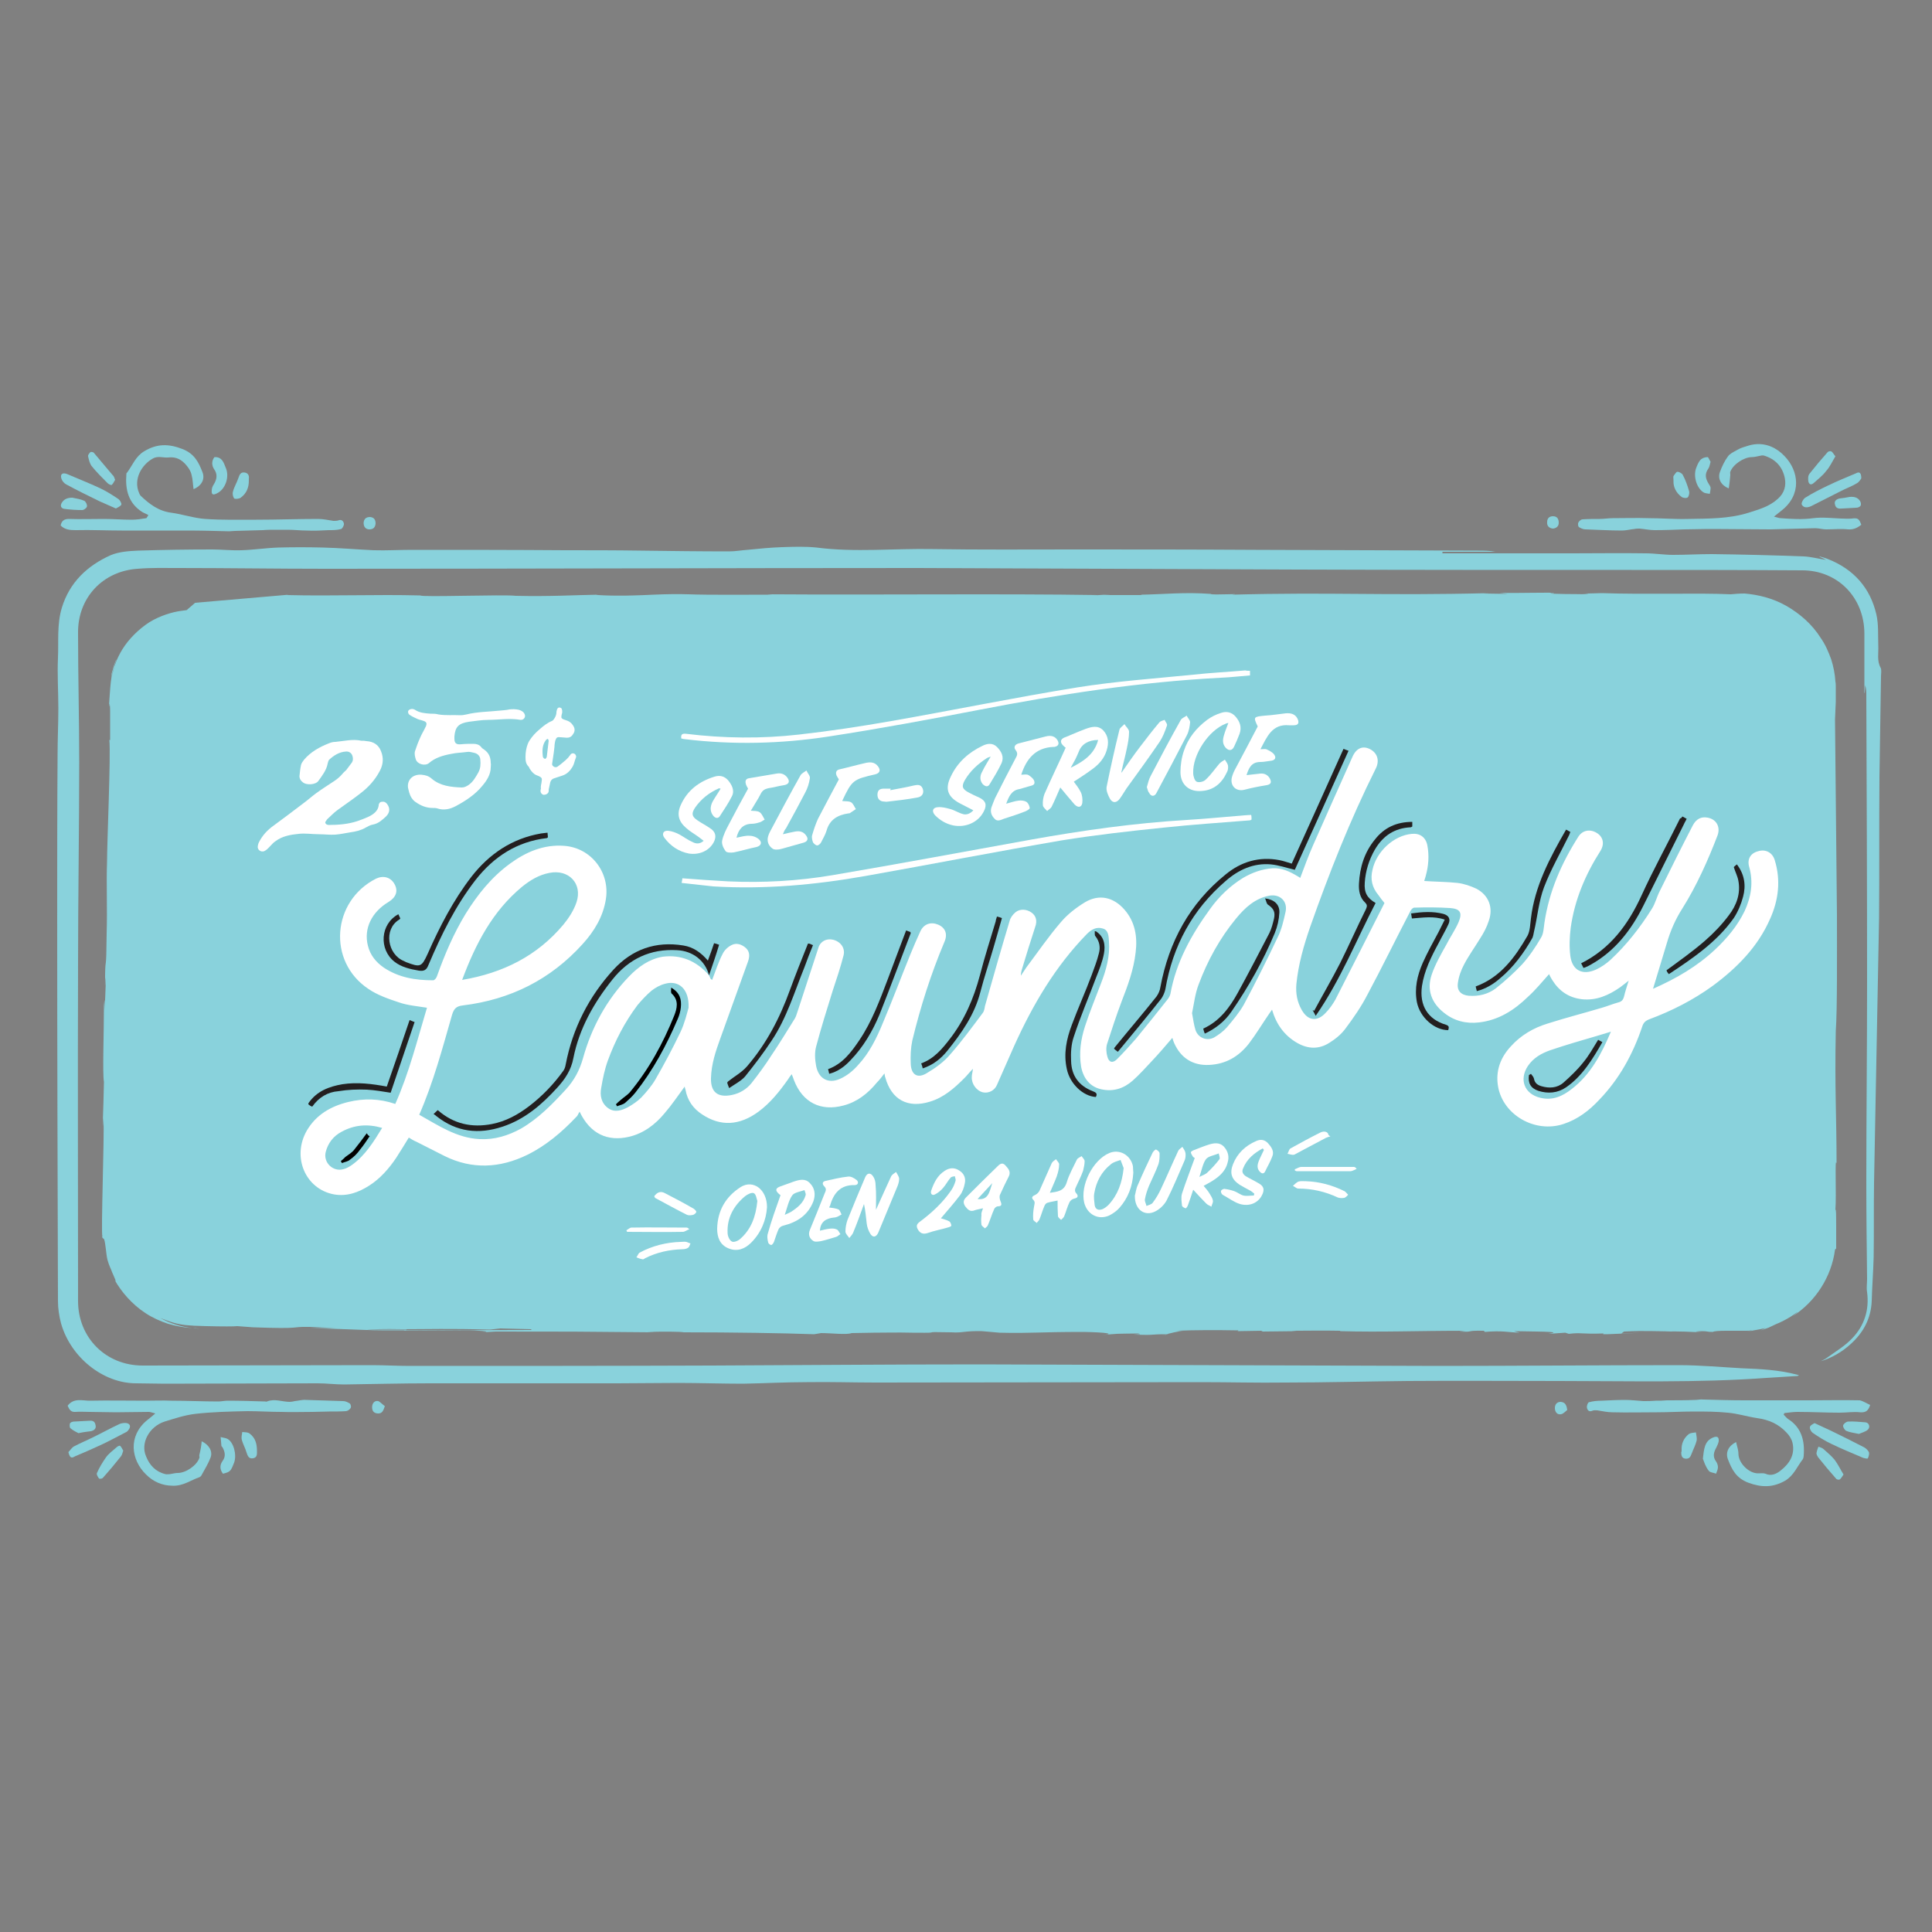 <?xml version="1.0" encoding="utf-8"?>
<!-- Generator: Adobe Illustrator 22.1.0, SVG Export Plug-In . SVG Version: 6.00 Build 0)  -->
<svg version="1.1" id="Layer_1" xmlns="http://www.w3.org/2000/svg" xmlns:xlink="http://www.w3.org/1999/xlink" x="0px" y="0px"
	 viewBox="0 0 500 500" style="enable-background:new 0 0 500 500;" xml:space="preserve">
<rect x="0" y="0" width="500" height="500" fill="#808080" stroke="none"/>
<style type="text/css">
	.st0{fill:#89D2DC;}
	.st1{fill:#FFFFFF;}
	.st2{fill:#231F20;}
</style>
<g>
	<path class="st0" d="M302.5,345.3c-0.2,0-0.2,0-0.4,0c-0.3,0.1-0.6,0.1-0.8,0.2L302.5,345.3z"/>
	<path class="st0" d="M237.6,344.9c-0.2,0-0.3,0-0.4,0C237.2,344.9,237.1,344.9,237.6,344.9z"/>
	<path class="st0" d="M452.1,344.6c0.6,0,1-0.1,1.2-0.1C452.9,344.6,452.6,344.6,452.1,344.6z"/>
	<path class="st0" d="M445.6,340c0.3,0,0.7,0,1,0C446.1,339.9,445.8,340,445.6,340z"/>
	<path class="st0" d="M301.3,345.4l-0.5,0.1C300.9,345.5,301.1,345.5,301.3,345.4z"/>
	<path class="st0" d="M177.6,344.8c0,0-0.2-0.1-0.3-0.1l-0.2,0L177.6,344.8z"/>
	<path class="st0" d="M95.4,344.1l-0.3,0.1c1.4,0.1,5.1,0.1,9.9,0.1l0.3-0.2L95.4,344.1z"/>
	<path class="st0" d="M48.3,157.9c-0.5,0.1-1,0.1-1.5,0.2c-2.2,0.3-5.3,1.2-8.1,2.9c-2.8,1.8-5.4,4.4-7,7c-1.7,2.7-2.4,5.3-2.7,6.9
		c0.1-1.1,0.4-1.9,0.6-2.5c0.1-0.6,0.3-1,0.4-1.3c0.2-0.6,0.2-0.5,0-0.2c-0.3,0.6-0.9,2.6-1.1,3.4v0.6c-0.4,2.6-0.4,3.9-0.5,4.9
		c-0.1,1-0.1,1.7-0.2,3l0.1-0.2l0-0.3c0-0.3,0.1-0.1,0.1,0.2c0-0.1,0.1,0.2,0.1,1.6l0-0.3c0,2.2,0,6,0,7.7l-0.2,0
		c0.4,3.9-0.6,26.4-0.6,31.7c-0.2,5.3,0.1,11.9-0.1,18.5c-0.1,10.6-0.3,5.3-0.4,10.6c-0.1,6.6,0.2-1.3,0.2,1.3l-0.3,7.9
		c0-4.6-0.1-2.1-0.2-1.3c0,6.9-0.4,17.7,0,19.8c-0.2,9.2-0.3,9.3-0.4,13.2c0-0.7,0.1-1.7,0.1-2.5c0-0.8,0.1-1.5,0.1-1.5
		c-0.2,3.7,0,1.8,0.1,0.3c0.2,5.6-0.7,29.3-0.3,30.5h-0.1c0.4,1.3,0.5-0.8,1,3.3c0.1,0.9,0.2,1.8,0.4,2.7c0.2,0.7,0.4,1.3,0.7,2
		c0.3,0.6,0.5,1.3,0.8,1.9c1.1,2.5,0.5,1.4,0.4,1.4c1.7,3,4.4,6.2,7.9,8.5c1.8,1.2,3.8,2.1,5.9,2.8c2.1,0.6,4.2,1,6.3,1.1
		c-2.9-0.3-5.8-1.2-8.3-2.6c1.6,0.6,3.5,1.4,5.6,1.7c1.1,0.2,2.2,0.2,3.2,0.3c1.1,0,2.1,0.1,3.1,0.1c4,0.1,7.4,0.1,8,0l4,0.3
		c13.4,0.5,9.4-0.2,14.7-0.1l6.7,0.3l-6.7,0c6.7,0.2,9.4,0.3,14.7,0.5l0.1,0c-0.4,0-0.6,0-0.7,0l0.9,0c0.8-0.2,4.3-0.3,9-0.2
		c6.7,0,12-0.2,22.7,0.1l2.7-0.3l8,0.2v0.2c-7.9,0-22.7,0.1-32.8,0.1l-0.2,0.1c6,0,12.8-0.1,16.8-0.1c1.9,0,6.9,0.3,3.3,0.5l3.7-0.2
		c20,0,20.2,0,41.1,0.2l-1.8-0.1c4.1-0.1,8.3-0.1,9.4,0.1c12.6,0,25.6,0.2,33.7,0.5l1.8-0.3c2.7,0,6.6,0.5,7.9,0l5.7-0.1
		c3.6,0,5.8-0.1,10,0l0,0c0.3,0,0.5,0,0.8,0l0,0c8.2,0.1-0.1-0.3,9.3-0.1c3,0.2,3.3-0.4,7.9-0.3l4.6,0.4c8.3,0.2,9.7-0.2,21.7-0.2
		c5.8,0.1,8.6,0.5,4.7,0.8c5.3-0.4,2.4-0.3,9.4-0.4c1.1,0.2,0.3,0.2-1.2,0.3c6.2,0.2,3.8-0.1,8.5-0.1c1.4-0.3,2.9-0.8,4.4-0.8
		l-1.8-0.1c4.9-0.2,10.3-0.2,16.1-0.1l-0.2,0.2l6.1-0.1l0.4,0.2l8.7-0.1l-1.2-0.1c2.1,0,8.8-0.1,12.6,0l-0.1,0.1
		c10.9,0.3,19.8-0.1,32.5-0.1l-1.7,0.2c4.3,0.2,1.2-0.3,6.4-0.2l0.3,0.3c4.5-0.4,5.9,0.1,9,0.2l-1.5-0.4l5.9,0.1
		c6.5,0.1,4,0.4,3,0.6l4.4-0.3l0.9,0.3c3.2-0.4,3.2,0.1,8.9-0.1c0.5,0.1-1,0.2,1,0.2l9.3-0.4l-5.6,0.2l0.7-0.5
		c5.9-0.3,7.9,0,12.1-0.1l-2.9,0.1c6.8-0.1,7.2,0.1,11.1,0.2c-1.2-0.1-3-0.2-0.3-0.3c2,0,1.1,0.2,3,0.2c0.2-0.2,1.6-0.3,3.4-0.3
		c0.9,0,2,0,3.1,0c0.5,0,1.1,0,1.8,0c0.6,0,1.2,0,1.8-0.1c-0.1,0.1-0.2,0.1-0.5,0.2c1.2-0.3,1.9-0.3,4-0.8l-1.2,0.6l2-0.7l1.9-0.9
		c1.3-0.5,2.8-1.3,3.9-2c1.1-0.7,1.8-1.3,1.7-1.1c-0.4,0.3-0.8,0.7-1.2,1c5.9-3.8,10-10.2,10.9-17.2l0.3-0.3c0-0.5,0-1.5,0-2.7
		c0-1.1,0-2.3,0-3.4c0-2.3,0-4.2-0.2-3.9c0.3-3.6-0.2-14.1,0.3-12c0-12.4-0.5-19.2-0.2-34.3c0.4-5.4,0.3-20.2,0.3-29.9
		c-0.2-19-0.3-31.3-0.5-50.7c0.1-1.5,0.1-3,0.2-4.6c0-0.8,0-1.6,0-2.5c0-0.4,0-0.8,0-1.3c0-0.5,0-1-0.1-1.4
		c-0.1-1.9-0.5-3.9-1.1-5.8c-0.7-1.9-1.5-3.8-2.7-5.5c-2.2-3.5-5.4-6.3-8.9-8.3c-3.5-2-7.3-2.9-10.8-3.2c-1.3,0-2.4,0.1-3.6,0.2
		c-8.5-0.4-21.4,0.1-33.3-0.3c-2.9,0.1-4.4,0.1-5.1,0.1c0.5,0,1.4,0.1,1.6,0.2c-3.4-0.1-10.3,0-9.8-0.3l0.9,0
		c0.5-0.3-10.3,0.1-14.1-0.1l2.1,0.3l-6.4-0.1l1.7-0.1c-27.9,0.7-40.5-0.3-66.7,0.4c3.5-0.4-5.2,0.2-5.5-0.2
		c-6.6-0.5-12.2,0.1-17.7,0.2c0,0-0.1,0-0.4,0.1l-9.5,0c5.7-0.5-6.8,0.4-1.6,0c-24.7-0.4-56.9,0-85.5-0.2l1.3,0.1
		c-7.2,0-16.3,0.1-21.8-0.1c-5.5-0.2-12,0.3-14.2,0.3c-6,0.2-11.5-0.2-8.9-0.2c-6.4,0.1-12.5,0.5-21.5,0.3
		c-3.1-0.4-24.4,0.4-24.7-0.1l-0.1,0c-11.5-0.3-22.3,0.2-34.6-0.1c0,0,0.3,0,0.7-0.1L50.5,156"/>
	<path class="st0" d="M50.4,343.7c-0.2,0-0.4,0-0.5,0c0.7,0.1,1.3,0.1,1.9,0.2L50.4,343.7z"/>
	<path class="st0" d="M465.2,356.1c-2.7,0.2-5.3,0.3-8,0.5c-17.9,1.3-35.9,0.8-53.8,0.8c-13,0-26-0.1-39.1,0
		c-10.6,0.1-21.1,0.4-31.7,0.4c-7.2,0.1-14.4-0.1-21.6-0.1c-28.1,0-56.3,0.1-84.4,0.1c-5.9,0-11.8-0.2-17.8-0.1
		c-5.5,0-11,0.3-16.5,0.4c-5.6,0-11.2-0.2-16.8-0.2c-5.3,0-10.6,0.1-15.8,0.1c-16.2,0-32.3,0-48.5,0c-7.4,0-14.7,0.2-22.1,0.3
		c-2.3,0-4.6-0.3-6.9-0.3c-13.2,0-26.4,0.1-39.6,0.1c-2.5,0-4.9-0.1-7.4-0.1c-8.5,0-16.9-6.7-19.4-15.5c-0.5-1.9-0.8-3.9-0.8-5.8
		c-0.1-32.9-0.2-65.9-0.2-98.8c0-14.2,0-28.4,0.1-42.6c0-4,0.2-8,0.2-12c0-4.3-0.3-8.7-0.1-13c0.2-4.3-0.3-8.7,1-13
		c2-6.6,6.6-10.9,12.6-13.6c2.1-0.9,4.7-1.1,7.1-1.2c6.4-0.2,12.8-0.3,19.2-0.3c2.5,0,5.1,0.3,7.6,0.2c3.2-0.1,6.4-0.6,9.6-0.7
		c3.8-0.1,7.6-0.1,11.4,0c4.4,0.1,8.8,0.5,13.2,0.7c3.3,0.1,6.5-0.1,9.8-0.1c13.2,0,26.5,0,39.7,0.1c6.6,0,13.1,0,19.7,0.1
		c7.6,0.1,15.2,0.2,22.8,0.2c1.6,0,3.2-0.3,4.7-0.4c3-0.3,6-0.6,9-0.7c3-0.1,6-0.2,8.9,0.1c10,1.3,20.1,0.2,30.1,0.4
		c12.1,0.2,24.3,0.1,36.4,0.1c15.7,0,31.5,0,47.2,0.1c19.2,0.1,38.3,0.1,57.5,0.2c1.5,0,3,0,4.5,0.3c-4.6,0-9.1,0-13.7,0l0,0.4
		c3.2,0,6.4,0,9.6,0c3.5,0,6.9,0,10.4,0c4.6,0,9.1,0,13.7,0c6.3,0,12.6-0.1,18.9,0c2.4,0,4.7,0.4,7.1,0.4c3.3,0,6.6-0.2,10-0.2
		c8,0.1,15.9,0.3,23.9,0.6c1.8,0.1,3.7,0.6,5.7,0.9c-0.6-0.3-1.2-0.6-1.7-0.8l0-0.1c0.7,0.2,1.5,0.4,2.2,0.7
		c6.6,2.6,10.9,7.4,12.5,14.3c0.6,2.6,0.4,5.4,0.5,8.1c0.1,1.9-0.4,3.9,0.6,5.7c0.3,0.6,0.1,1.5,0.1,2.3c-0.1,8.7-0.3,17.4-0.4,26.1
		c-0.1,12.2,0,24.3-0.1,36.5c-0.4,22.8-0.9,45.7-1.3,68.5c-0.1,6.4,0,12.8-0.1,19.2c-0.1,3.8-0.4,7.5-0.5,11.3
		c-0.2,4.5-2.1,8.1-5.4,11.1c-2.3,2.1-4.9,3.6-7.8,4.5c0.5-0.3,1.1-0.5,1.6-0.9c2.2-1.6,4.6-3,6.5-5c3.2-3.3,4.5-7.4,3.9-12
		c-0.2-1.1,0-2.3,0-3.4c-0.1-8.3-0.2-16.7-0.2-25c0-17.3,0.2-34.7,0.2-52c0-24.6-0.1-49.3-0.2-73.9c0-0.9,0-1.9-0.3-2.8
		c0,0.7-0.1,1.3-0.1,2l-0.1,0c0-5.2,0-10.4,0-15.5c-0.1-9.2-6.9-16.2-16.1-16.2c-14.7-0.1-29.4-0.1-44.1-0.1
		c-28.8,0-57.6,0-86.4-0.1c-32.8-0.1-65.6-0.3-98.4-0.4c-51.1,0-102.1,0.2-153.2,0.2c-12.7,0-25.4-0.2-38.1-0.2
		c-3.5,0-7.1-0.1-10.6,0.2c-9,0.6-15.5,7.5-15.4,16.6c0,11.2,0.3,22.3,0.3,33.5c0,17.5-0.3,35-0.3,52.5c-0.1,29,0,57.9,0,86.9
		c0,9.5,7.2,16.7,16.7,16.7c19.8,0,39.6-0.1,59.4-0.1c3.2,0,6.5,0.2,9.7,0.2c26,0,52.1,0,78.1-0.1c23.2-0.1,46.5-0.3,69.7-0.3
		c39.4,0.1,78.7,0.3,118.1,0.4c20.9,0,41.7-0.2,62.6-0.2c5.4,0,10.8,0.5,16.2,0.8c4.9,0.2,9.7,0.4,14.5,1.7c0.1,0,0.2,0.1,0.4,0.1
		L465.2,356.1z"/>
	<path class="st0" d="M484,363.6c-0.5,1.5-1.1,2-2.6,1.9c-1.7-0.2-3.5,0.1-5.3,0.1c-3.7,0-7.3-0.2-11-0.2c-1.1,0-2.2,0.2-3.3,0.3
		c-0.1,0.1-0.1,0.3-0.2,0.4c0.4,0.4,0.7,0.8,1.1,1.1c3.5,2.2,4.4,5.6,4.1,9.5c0,0.3-0.1,0.7-0.2,0.9c-1.5,1.9-2.3,4.2-4.6,5.6
		c-3.2,1.8-6.1,1.8-9.6,0.5c-3.1-1.2-4.2-3.4-5.2-6c-0.7-1.8,0.1-3.5,2.1-4.5c0.2,1,0.6,2,0.6,3c0,2.5,2.8,5.2,5.2,5.1
		c0.6,0,1.3-0.1,1.8,0.1c1.5,0.7,2.9,0,3.9-0.8c2.3-1.8,3.8-4.1,3.1-7.2c-0.2-0.9-0.8-1.9-1.5-2.6c-2.1-2.3-4.7-3.4-7.7-3.8
		c-2.6-0.4-5.1-1.2-7.6-1.4c-2.9-0.3-5.9-0.3-8.8-0.3c-3.2,0-6.3,0.2-9.5,0.2c-3.8,0-7.7,0.1-11.5,0c-1.3,0-2.6-0.3-3.9-0.5
		c-0.4,0-0.9-0.1-1.3,0.1c-0.9,0.4-1.3-0.2-1.4-0.8c-0.1-0.4,0.2-1.3,0.5-1.4c1.1-0.3,2.2-0.4,3.3-0.4c2-0.1,4.1-0.2,6.1-0.2
		c1.6,0,3.1,0.2,4.7,0.3c1.1,0,2.1,0,3.2-0.1c1,0,1.9,0,2.9-0.1c2.4,0,4.9,0,7.3-0.1c0.7,0,1.4-0.2,2.2-0.1
		c3.6,0.1,7.2,0.2,10.7,0.2c5.5,0,11.1,0,16.6,0c4.4,0,8.8-0.1,13.1,0C482.2,362.6,483.1,363.2,484,363.6z"/>
	<path class="st0" d="M447.4,126.4c-2-0.8-2.9-2.5-2.3-4.2c0.5-1.4,1.2-2.9,2.1-4.1c0.5-0.7,1.4-1.1,2.1-1.5
		c0.5-0.3,1.1-0.6,1.7-0.8c1-0.3,2-0.7,3-0.8c3.1-0.4,5.8,0.9,7.8,3c3.8,3.9,4.5,10-0.7,14.1c-0.6,0.5-1.1,0.9-2,1.6
		c0.9,0.2,1.3,0.4,1.7,0.4c2.8,0.2,5.6,0.4,8.5,0c2.3-0.3,4.8,0,7.2,0.1c0.9,0,1.8,0.1,2.7,0c1.6-0.2,1.9,0,2.5,1.6
		c-1,0.8-2,1.3-3.4,1.2c-1.9-0.2-3.8,0-5.7,0c-0.9,0-1.9-0.3-2.8-0.3c-3.9,0.1-7.8,0.2-11.7,0.3c-4.9,0-9.8-0.1-14.7-0.1
		c-0.5,0-1,0-1.5,0c-2,0-4,0.1-6,0.1c-2.6,0.1-5.1,0.2-7.7,0.2c-1.3,0-2.6-0.3-3.9-0.4c-0.4,0-0.9,0-1.3,0.1
		c-1.1,0.1-2.2,0.4-3.2,0.4c-3.2,0-6.3-0.2-9.5-0.3c-0.6,0-1.2-0.3-1.7-0.6c-0.2-0.2-0.3-0.9-0.1-1.2c0.2-0.4,0.7-0.8,1.1-0.8
		c1.5-0.1,2.9-0.1,4.4-0.1c1.1,0,2.3-0.2,3.4-0.2c3.1,0,6.1-0.1,9.2,0c3.4,0,6.9,0.3,10.3,0.2c5.2-0.1,10.5,0,15.6-1.6
		c2.8-0.9,5.4-1.6,7.6-3.6c1.7-1.5,2.2-3.4,1.8-5.4c-0.6-2.9-2.4-4.9-5.4-5.8c-0.4-0.1-0.8,0-1.2,0.1c-0.6,0.1-1.2,0.3-1.9,0.3
		c-2.1,0-4.9,1.9-5.6,3.8c-0.1,0.2,0,0.5,0,0.8C447.7,124.1,447.6,125.2,447.4,126.4z"/>
	<path class="st0" d="M50.1,126.6c-0.2-1.3-0.2-2.5-0.5-3.6c-0.1-0.6-0.4-1.2-0.7-1.7c-1.3-1.9-2.8-3.2-5.4-2.9
		c-1.3,0.1-2.7-0.5-4,0.3c-2.7,1.5-5.1,5.2-3.5,8.9c0.1,0.2,0.2,0.5,0.4,0.7c2.3,2.2,4.7,4,8,4.4c2.9,0.4,5.8,1.4,8.7,1.6
		c4.4,0.3,8.8,0.2,13.2,0.2c5.3,0,10.7-0.2,16-0.2c1.3,0,2.7,0.3,4,0.5c0.4,0,0.8,0,1.2-0.1c0.9-0.4,1.4,0.2,1.5,0.8
		c0.1,0.4-0.4,1.3-0.7,1.4c-1,0.3-2.1,0.3-3.2,0.3c-1.9,0.1-3.9,0.2-5.8,0.1c-1.6,0-3.2-0.2-4.8-0.2c-1,0-2.1,0-3.1,0
		c-1.1,0-2.3,0-3.4,0.1c-2.4,0.1-4.8,0.1-7.2,0.2c-0.5,0-1,0.1-1.5,0.1c-3.6-0.1-7.3-0.2-10.9-0.2c-5.6,0-11.2,0-16.9,0
		c-4,0-7.9-0.2-11.9-0.1c-1.5,0-2.8-0.1-3.9-1.2c0.2-1.1,0.8-1.7,2.1-1.7c3,0.1,6.1,0,9.1,0c2.4,0,4.8,0.2,7.2,0.2
		c1.3,0,2.5-0.2,3.8-0.4c0.2-0.3,0.3-0.5,0.5-0.8c-0.5-0.3-1.1-0.5-1.6-0.8c-3.6-2.3-4.4-5.8-4.1-9.7c0-0.2,0-0.4,0.2-0.5
		c1.4-1.9,2.2-4.2,4.4-5.5c3.3-2,6.3-2,9.9-0.6c3.1,1.2,4.2,3.4,5.2,6C53.1,124,52.2,125.7,50.1,126.6z"/>
	<path class="st0" d="M52.2,373c1.9,0.9,2.9,2.6,2.3,4.2c-0.6,1.6-1.5,3-2.3,4.5c-0.1,0.2-0.3,0.5-0.6,0.6c-2.3,0.8-4.2,2.3-6.9,2.2
		c-2.8,0-5.1-1.1-6.9-2.9c-3.9-3.8-4.7-9.9,0.2-14c0.6-0.5,1.3-1,2.2-1.8c-0.8-0.2-1.3-0.4-1.7-0.4c-2.8,0-5.7,0.1-8.5,0.1
		c-2.3,0-4.5-0.1-6.8-0.1c-1.2,0-2.5-0.1-3.7,0c-1.3,0.1-1.6-0.8-2-1.6c1.6-2.1,3.8-1.3,5.7-1.3c4.8-0.1,9.7,0,14.5,0
		c2.2,0,4.4-0.1,6.7,0c4,0,8.1,0.2,12.1,0.2c0.8,0,1.6-0.2,2.4-0.2c3.2,0,6.5,0.1,9.7,0.2c0.2,0,0.4,0.1,0.5,0
		c2-0.8,3.9,0.1,5.9,0.1c0.4,0,0.9-0.1,1.3-0.2c1-0.1,2-0.4,3-0.3c3.2,0.1,6.3,0.2,9.5,0.3c0.6,0,1.2,0.3,1.7,0.6
		c0.3,0.2,0.4,0.9,0.3,1.1c-0.2,0.4-0.7,0.8-1.2,0.9c-1.5,0.1-2.9,0.1-4.4,0.1c-1.4,0-2.9,0.1-4.3,0.1c-2.7,0-5.4,0.1-8.1,0
		c-2.9,0-5.9-0.2-8.8-0.2c-4.5,0.1-9,0.2-13.4,0.7c-2.7,0.3-5.4,1.2-8,2c-4,1.3-6.3,5.6-4.8,9c0.9,2.3,2.5,4,5,4.6
		c0.4,0.1,0.8,0,1.2,0c0.7-0.1,1.3-0.3,2-0.3c2.1,0,4.9-1.9,5.6-3.9c0.1-0.2-0.1-0.5,0-0.8C51.9,375.3,52.1,374.2,52.2,373z"/>
	<path class="st1" d="M323.5,173.6c0,0.5,0,0.8,0,1.2c-2.6,0.2-5.1,0.5-7.6,0.6c-21.1,1.1-41.8,4.3-62.5,8.3
		c-12.9,2.5-25.9,4.9-38.9,6.9c-12.3,1.9-24.8,2.2-37.2,0.7c-0.3,0-0.7-0.1-1-0.2c-0.1-1,0.2-1.3,1.2-1.2c9.8,1.2,19.6,1.3,29.3,0.2
		c8-0.9,15.9-2.1,23.9-3.5c16-2.8,32-6.1,48.1-8.7c10-1.6,20.1-2.3,30.1-3.3c4.5-0.5,8.9-0.7,13.4-1.1
		C322.6,173.6,322.9,173.6,323.5,173.6z"/>
	<path class="st1" d="M176.4,228.5c0.1-0.6,0.2-0.9,0.2-1.2c4,0.3,8,0.6,11.9,0.8c9,0.4,18-0.1,26.9-1.6c17.1-2.9,34.2-6.1,51.4-9.2
		c13.4-2.4,26.8-4.3,40.4-5.1c5-0.3,9.9-0.8,14.9-1.2c0.5,0,1-0.1,1.7-0.1c0.1,0.4,0.1,0.8,0.1,1.2c-0.2,0.1-0.3,0.2-0.4,0.2
		c-7.5,0.6-15,1.1-22.5,1.9c-8.8,0.9-17.6,1.9-26.3,3.3c-16.9,2.9-33.8,6.2-50.7,9.2c-13,2.3-26.1,3.5-39.4,2.7
		C181.9,229.1,179.2,228.8,176.4,228.5z"/>
	<path class="st1" d="M275.8,193.5c-0.2-0.1-0.5-0.4-0.8-0.7c-0.7-0.8-0.5-1.5,0.4-1.9c1.8-0.7,3.5-1.5,5.4-2.2
		c1.6-0.6,3.3-1.1,4.7,0.3c1.4,1.5,1.5,3.3,0.9,5.2c-0.6,2-1.9,3.5-3.5,4.7c-1.6,1.2-3.3,2.3-5,3.4c0.6,0.8,1.3,1.7,1.8,2.7
		c0.4,0.8,0.5,1.9,0.4,2.8c-0.2,1.2-1.1,1.3-2,0.4c-1.2-1.4-2.4-2.8-3.7-4.4c-0.8,1.8-1.4,3.3-2.2,4.9c-0.2,0.5-0.8,0.8-1.2,1.2
		c-0.4-0.5-1.1-1-1.1-1.5c-0.1-1,0.1-2.1,0.4-2.9C272.1,201.4,274,197.5,275.8,193.5z M284.2,191.5c-2.5,0-4.3,1.1-5,3
		c-0.3,0.7-0.6,1.4-0.9,2c-0.4,0.7-0.8,1.5-1.2,2.2C280.3,197.1,283.2,195.3,284.2,191.5z"/>
	<path class="st1" d="M251.9,209.7c-1.3-0.7-2.4-1.2-3.5-1.8c-3.2-1.7-3.9-3.8-2.3-7c1.7-3.6,4.6-6.2,8.2-7.9
		c1.2-0.6,2.6-0.8,3.7,0.3c1.2,1.2,1.9,2.6,1.2,4.2c-0.9,1.9-2,3.7-3.1,5.5c-0.5,0.8-1.2,0.5-1.8-0.1c-0.8-1-0.7-2.2-0.1-3.2
		c0.6-1.3,1.4-2.5,2.2-3.9c-0.5,0.2-0.7,0.2-1,0.4c-2.3,1.5-4.3,3.3-5.7,5.7c-0.9,1.6-0.7,2.3,1,3.2c0.9,0.5,1.8,0.9,2.7,1.3
		c1.7,0.8,2.1,1.9,1.2,3.6c-1.4,2.8-4.7,4.3-8,3.6c-1.8-0.4-3.3-1.3-4.6-2.6c-0.9-1-0.7-2,0.7-2.1c1.1-0.1,2.2,0.2,3.3,0.5
		c1.1,0.3,2.1,1,3.3,1.3C250,210.9,251,210.7,251.9,209.7z"/>
	<path class="st1" d="M182.1,217.6c-0.5-0.4-0.9-0.7-1.3-1c-1.1-0.8-2.2-1.4-3.2-2.3c-2-1.7-2.5-3.6-1.4-6c1.7-3.8,4.8-6.1,8.7-7.3
		c1.3-0.4,2.5-0.2,3.5,0.9c1,1.2,1.8,2.7,1,4.2c-0.9,1.8-2,3.4-3.1,5.1c-0.5,0.8-1.3,0.5-1.8-0.2c-0.8-1.1-0.7-2.3-0.1-3.5
		c0.6-1.1,1.4-2.2,2.1-3.4c-0.2,0-0.3-0.1-0.4-0.1c-2.5,1.1-4.6,2.7-6.2,5c-1,1.5-0.9,2.3,0.6,3.3c1,0.7,2.2,1.3,3.2,2
		c1.5,0.9,1.8,2.2,1,3.7c-1.2,2.2-3.7,3.3-6.4,2.9c-2.6-0.5-4.7-1.9-6.3-4c-0.8-1-0.4-2,0.9-1.9c1,0.1,2.1,0.5,3,1
		c1.1,0.6,2.1,1.4,3.3,1.9C180.1,218.4,181.1,218.5,182.1,217.6z"/>
	<path class="st1" d="M317.9,187.1c-0.4,0.1-0.6,0.1-0.7,0.2c-4.4,1.7-8.6,8-8.4,12.8c0,0.8,0.4,2,0.9,2.2c0.6,0.3,1.9,0,2.4-0.6
		c1.3-1.2,2.3-2.7,3.5-4.1c0.4-0.4,0.9-0.7,1.4-1c0.3,0.5,0.7,1,0.8,1.5c0.1,0.6,0,1.3-0.3,1.8c-1.3,2.8-3.4,4.6-6.5,4.8
		c-3.2,0.3-5.5-1.6-5.5-4.9c0-1.8,0.3-3.8,0.9-5.5c1.1-3.3,3.2-5.9,6-8c1.1-0.8,2.3-1.4,3.6-1.8c1.4-0.5,2.8-0.2,3.8,1
		c1.1,1.3,1.6,2.7,1,4.4c-0.4,1.1-0.9,2.2-1.4,3.3c-0.5,1.1-1.4,1.2-2.2,0.3c-0.8-0.9-0.8-1.9-0.5-3
		C317,189.4,317.4,188.4,317.9,187.1z"/>
	<path class="st1" d="M290.3,199.9c1.6-2.3,3.1-4.5,4.8-6.7c1.6-2.1,3.2-4.2,4.9-6.2c0.3-0.4,0.9-0.5,1.4-0.7
		c0.2,0.5,0.8,1.1,0.6,1.5c-0.5,1.5-1.1,3-1.9,4.2c-2.8,4.1-5.7,8.1-8.6,12.1c-0.6,0.9-1.1,1.8-1.7,2.6c-0.8,1.1-1.8,1.2-2.5,0.1
		c-0.5-0.9-1.1-2.2-0.9-3.2c1-4.9,2.1-9.9,3.3-14.7c0.1-0.6,0.9-1,1.3-1.5c0.4,0.7,1.2,1.3,1.2,2c0,1.5-0.3,3-0.6,4.4
		c-0.4,2-1,4.1-1.4,6.1L290.3,199.9z"/>
	<path class="st1" d="M264.3,200.5c0.6,0,1.4-0.2,1.9,0.1c0.6,0.4,1.4,1,1.5,1.7c0.2,0.9-0.7,1-1.4,1.2c-0.8,0.2-1.6,0.5-2.4,0.7
		c-2.1,0.3-2.8,1.9-3.5,3.8c1.2-0.3,2.2-0.7,3.2-0.8c0.7-0.1,1.5,0,2,0.3c0.5,0.3,0.8,1,0.9,1.6c0,0.3-0.7,0.7-1.2,0.9
		c-1.8,0.7-3.6,1.3-5.5,1.9c-0.8,0.3-1.7,0.8-2.4,0c-0.8-0.8-1.2-1.8-0.8-3c0.3-0.8,0.6-1.6,0.9-2.3c1.7-3.4,3.5-6.9,5.3-10.3
		c0.4-0.7,0.7-1.3,0.1-2.1c-0.6-0.7-0.4-1.5,0.7-1.8c2.3-0.6,4.7-1.2,7-1.8c1.5-0.4,2.5,0,3.1,1c0.5,0.9,0.2,1.5-0.8,1.7l-0.3,0
		C268,193.5,265.6,196.4,264.3,200.5z"/>
	<path class="st1" d="M194.3,209.8c0.8,0.1,1.7,0,2.3,0.4c0.6,0.4,0.9,1.3,1.3,1.9c-0.5,0.3-1,0.7-1.6,0.8c-0.6,0.2-1.3,0.3-1.9,0.3
		c-2.2,0.1-3.3,1.5-3.8,3.6c1.1-0.2,2.3-0.6,3.4-0.5c0.9,0,1.9,0.4,2.5,1c0.8,0.8,0.4,1.6-0.7,1.9c-2,0.4-3.9,1-5.9,1.4
		c-0.7,0.1-1.8,0.1-2.1-0.3c-0.6-0.8-1.1-1.9-0.9-2.8c0.3-1.4,1-2.8,1.7-4.1c1.6-3.1,3.3-6.2,5-9.3c-0.2-0.4-0.5-0.8-0.6-1.3
		c-0.2-0.8,0.1-1.3,0.9-1.4c2.4-0.4,4.7-0.8,7.1-1.2c1.1-0.2,2.1,0.1,2.8,1.1c0.7,1,0.3,1.7-0.9,1.9c-1.4,0.2-2.7,0.6-4.1,0.8
		c-0.9,0.2-1.5,0.6-1.9,1.4c-0.7,1.4-1.6,2.7-2.4,4.1L194.3,209.8z"/>
	<path class="st1" d="M326.2,193.9c0.6,0,1.2-0.1,1.5,0c0.7,0.3,1.5,0.7,2,1.3c0.7,0.9,0.3,1.6-0.9,1.7c-0.9,0.1-1.7,0.3-2.6,0.3
		c-2.3,0-3,1.5-3.6,3.4c1.2-0.1,2.4-0.3,3.6-0.4c1.1-0.1,2,0.4,2.5,1.4c0.4,0.9,0.2,1.4-0.9,1.6c-1.9,0.3-3.9,0.7-5.8,1.2
		c-2.1,0.5-3.7-1-3.2-3.2c0.2-0.8,0.6-1.7,1-2.4c1.9-3.6,3.8-7.1,5.7-10.8c-1.2-2.5-1.1-2.5,1.9-2.8c1.8-0.1,3.6-0.4,5.4-0.6
		c1.3-0.1,2.4,0.2,3,1.4c0.5,1.1,0.2,1.7-1,1.7c-0.4,0-0.8,0-1.2,0C329.2,187.3,327.9,190.7,326.2,193.9z"/>
	<path class="st1" d="M217.1,201.7c-0.2-0.3-0.4-0.6-0.6-1c-0.3-0.8-0.1-1.4,0.8-1.6c2.2-0.5,4.3-1.1,6.5-1.6
		c1.2-0.3,2.5-0.4,3.4,0.8c0.8,1,0.5,1.8-0.7,2.1c-5.7,1.3-6,1.5-8.5,6.8l0,0.1c0.8,0.1,1.6,0,2.2,0.3c0.6,0.3,0.9,1.2,1.3,1.8
		c-0.5,0.3-1,0.7-1.5,1c-0.1,0.1-0.3,0.1-0.4,0.1c-2.8,0.4-4.9,1.6-5.7,4.5c-0.3,1-0.9,2-1.4,3c-0.2,0.4-0.7,0.8-1,0.8
		c-0.4,0-0.9-0.5-1.1-0.8c-0.2-0.6-0.4-1.3-0.2-1.9c0.4-1.4,0.9-2.9,1.5-4.2C213.5,208.4,215.3,205.1,217.1,201.7z"/>
	<path class="st1" d="M226.7,313.1c1.4-3.1,2.6-5.8,3.9-8.6c0.2-0.5,0.8-0.8,1.3-1.2c0.3,0.6,0.8,1.2,0.8,1.8c0,0.8-0.3,1.6-0.6,2.3
		c-1.6,3.9-3.2,7.7-4.8,11.6c-0.5,1.1-1.3,1.4-2,0.4c-0.5-0.8-0.9-1.8-1-2.8c-0.2-1.6-0.3-3.2-0.7-5c-0.9,2.5-1.8,5-2.8,7.4
		c-0.2,0.5-0.6,0.9-1,1.4c-0.4-0.6-1-1.1-1-1.7c0-1,0.2-2,0.5-2.9c1.5-3.7,3-7.4,4.6-11.1c0.5-1.2,1.4-1.3,2.1-0.2
		c0.4,0.6,0.6,1.4,0.6,2.2C226.8,308.8,226.7,310.8,226.7,313.1z"/>
	<path class="st1" d="M202.6,215.9c1.2-0.3,2.2-0.5,3.2-0.7c1.1-0.2,2.1,0,2.8,1c0.7,0.9,0.4,1.6-0.7,1.9c-1.9,0.5-3.8,1.1-5.7,1.6
		c-0.7,0.2-1.8,0.3-2.3-0.1c-1-0.7-1.5-1.9-1.1-3.2c0.1-0.4,0.3-0.8,0.5-1.2c2.6-4.9,5.2-9.8,7.9-14.6c0.3-0.5,1-0.8,1.5-1.2
		c0.3,0.7,1,1.4,0.9,2c-0.2,1.3-0.6,2.6-1.2,3.7c-1.6,3.1-3.3,6.2-5,9.3C203.1,214.7,202.9,215.2,202.6,215.9z"/>
	<path class="st1" d="M198.5,312.4c-0.2,3.3-1.5,6.6-4.1,9.2c-1.6,1.6-3.6,2.4-5.8,1.5c-2.3-0.9-3-2.9-3-5.1
		c0.1-4.7,2.2-8.3,6.1-10.8C194.9,305.2,198.5,307.8,198.5,312.4z M196,310.8c-0.2-0.5-0.3-1.7-0.9-2c-0.5-0.3-1.7,0.3-2.3,0.8
		c-2.9,2.4-4.7,5.6-4.5,9.5c0,0.8,0.5,1.9,1.1,2.2c0.5,0.3,1.7-0.2,2.2-0.7C194.4,318.1,195.6,314.9,196,310.8z"/>
	<path class="st1" d="M293.3,303.5c-0.2,3.6-1.4,6.6-3.6,9.1c-0.7,0.8-1.7,1.5-2.7,2c-2.8,1.2-5.6-0.3-6.4-3.3
		c-1.1-4.5,2.2-11.1,6.5-12.9c2.6-1.1,5.5,0.5,6.1,3.4C293.2,302.4,293.3,303.1,293.3,303.5z M290.8,302.3c-0.2-0.5-0.5-1.3-0.8-2.1
		c-0.8,0.3-1.8,0.5-2.5,1.1c-2.4,1.9-3.8,4.5-4.3,7.5c-0.2,1,0,2.1,0.1,3.1c0.2,1.2,1.1,1.4,2.1,1c0.6-0.3,1.1-0.7,1.5-1.1
		C289.3,309.2,290.4,306.1,290.8,302.3z"/>
	<path class="st1" d="M311.5,306.9c0.6,0.7,1.2,1.4,1.6,2.1c0.3,0.5,0.7,1.1,0.8,1.7c0.1,0.5-0.3,1.1-0.4,1.6
		c-0.4-0.3-0.9-0.4-1.3-0.8c-1.1-1.1-2.2-2.3-3.4-3.6c-0.5,1.5-0.9,2.8-1.4,4.1c-0.1,0.3-0.5,0.8-0.6,0.7c-0.3-0.1-0.9-0.4-0.9-0.7
		c-0.1-1-0.3-2.1,0-3.1c1-3.1,2.2-6.1,3.3-9.2c-0.1-0.1-0.4-0.2-0.5-0.4c-0.2-0.3-0.5-0.8-0.5-1.1c0-0.2,0.6-0.5,0.9-0.6
		c1.3-0.5,2.5-1,3.8-1.4c1.3-0.4,2.7-0.6,3.8,0.5c1.1,1.2,1.5,2.6,1,4.2c-0.6,2.4-2.4,3.8-4.4,5
		C312.8,306.2,312.2,306.5,311.5,306.9z M310.4,304.6c0.7-0.4,1.4-0.6,1.9-1c1.2-1.1,2.3-2.3,3.3-3.6c0.2-0.3-0.1-1-0.2-1.5
		c-1.1,0.5-2.7,0.7-3.3,1.5C311.3,301.1,311,302.8,310.4,304.6z"/>
	<path class="st1" d="M273.7,310.7c-0.8,0.2-1.8,0.3-2.7,0.6c-0.3,0.1-0.6,0.5-0.7,0.8c-0.5,1.1-0.8,2.3-1.3,3.5
		c-0.1,0.3-0.5,0.6-0.7,0.9c-0.3-0.3-0.9-0.6-0.9-0.9c-0.1-1.1,0-2.2,0.2-3.3c0.1-0.7,0.4-1.2-0.2-1.8c-0.5-0.5-0.3-0.9,0.4-1.2
		c0.5-0.2,1-0.7,1.2-1.1c1.1-2.4,2.1-4.8,3.2-7.2c0.2-0.4,0.7-0.7,1.1-1c0.3,0.5,0.9,1,0.8,1.4c0,1-0.3,2.1-0.6,3
		c-0.5,1.4-1.2,2.8-1.8,4.3c2-0.3,3.7-0.4,4.4-2.8c0.6-2,1.7-3.9,2.6-5.8c0.2-0.4,0.8-0.6,1.2-0.9c0.3,0.4,0.8,0.9,0.8,1.3
		c0,0.8-0.2,1.7-0.4,2.5c-0.5,1.4-1.2,2.8-1.8,4.1c-0.3,0.6-0.5,1.2,0.1,1.8c0.5,0.6,0.4,1.1-0.6,1.3c-0.5,0.1-1,0.5-1.2,0.9
		c-0.6,1.2-0.9,2.5-1.4,3.7c-0.2,0.4-0.5,0.6-0.8,0.9c-0.3-0.3-0.8-0.6-0.8-1C273.7,313.3,273.7,312.1,273.7,310.7z"/>
	<path class="st1" d="M326.8,297.2c-2.2,1.2-4.1,2.7-5.1,5.2c-0.4,0.9,0,1.5,0.7,2c1,0.6,2.1,1.1,3.1,1.7c1.6,0.8,1.9,1.8,1,3.4
		c-1,1.8-3.1,2.8-5.6,2.1c-1.6-0.5-3-1.6-4.5-2.4c-0.3-0.2-0.5-0.8-0.4-1c0.1-0.3,0.7-0.6,1-0.5c0.8,0.1,1.7,0.3,2.5,0.6
		c0.8,0.3,1.5,0.9,2.3,1.1c0.8,0.2,1.8,0,2.7,0c0-0.2,0.1-0.3,0.1-0.5c-0.4-0.3-0.7-0.6-1.1-0.8c-0.9-0.5-1.9-1-2.7-1.5
		c-2.1-1.4-2.6-3-1.7-5.3c1.1-2.8,3.2-4.8,6-6c1.1-0.5,2.1-0.4,3,0.5c0.9,1,1.7,2.1,1.2,3.4c-0.5,1.4-1.3,2.7-1.9,4
		c-0.4,0.7-0.9,0.5-1.3,0.1c-0.9-0.9-0.7-1.9-0.3-2.9c0.4-1,0.9-1.9,1.3-2.8L326.8,297.2z"/>
	<path class="st1" d="M293.7,309.4c0.2-0.6,0.3-1.8,0.8-2.8c1.2-2.8,2.5-5.6,3.8-8.3c0.2-0.4,0.8-0.9,0.9-0.8c0.4,0.2,0.9,0.6,0.9,1
		c0,0.9,0,1.9-0.3,2.8c-0.7,1.9-1.6,3.7-2.4,5.5c-0.5,1.2-0.9,2.4-1.1,3.6c-0.1,0.5,0.3,1.1,0.4,1.7c0.5-0.2,1.3-0.4,1.6-0.8
		c0.9-1.2,1.6-2.4,2.2-3.7c1.5-3.2,2.9-6.5,4.4-9.7c0.2-0.5,0.8-0.8,1.1-1.1c0.3,0.5,0.7,1,0.8,1.6c0.1,0.7,0,1.5-0.3,2.1
		c-1.5,3.4-2.9,6.9-4.6,10.2c-0.6,1.1-1.7,2.2-2.9,2.8C296.3,314.9,293.6,313.1,293.7,309.4z"/>
	<path class="st1" d="M202,309.3c-0.2-0.1-0.4-0.3-0.6-0.5c-0.8-0.8-0.6-1.3,0.4-1.7c1.2-0.4,2.4-0.9,3.6-1.3c1.5-0.5,3-0.9,4.2,0.4
		c1.3,1.3,1.5,3,0.9,4.7c-1.4,3.6-4.2,5.4-7.8,6.3c-0.5,0.1-1,0.5-1.2,0.9c-0.5,1.1-0.8,2.2-1.2,3.3c-0.1,0.3-0.5,0.8-0.7,0.8
		c-0.3,0-0.8-0.4-0.8-0.7c-0.2-0.7-0.3-1.6-0.1-2.2C199.6,316,200.8,312.7,202,309.3z M203.1,314.4c0.6-0.3,1.1-0.5,1.5-0.7
		c1.7-1.1,3.3-2.3,3.9-4.4c0.1-0.4-0.2-0.9-0.3-1.3c-1.1,0.4-2.7,0.6-3.2,1.4C204.1,310.7,203.7,312.6,203.1,314.4z"/>
	<path class="st1" d="M254.4,312.7c-0.8,0.2-1.5,0.3-2.1,0.5c-1.2,0.5-1.8-0.1-2.5-1c-0.6-0.9-0.5-1.6,0.2-2.3
		c2.7-2.7,5.4-5.4,8.1-8c0.5-0.5,1.2-1.2,2-0.4c0.7,0.8,1.6,1.6,1,2.9c-0.8,1.6-1.6,3.2-2.3,4.8c-0.2,0.4-0.1,1.1,0.1,1.6
		c0.4,0.9,0.4,1.4-0.7,1.4c-0.3,0-0.8,0.4-0.9,0.7c-0.6,1.3-1,2.7-1.6,4.1c-0.1,0.4-0.5,0.6-0.8,0.9c-0.3-0.3-0.8-0.6-0.9-0.9
		c-0.1-0.8-0.1-1.7,0-2.5C253.9,313.8,254.2,313.4,254.4,312.7z M256.8,306.2c-1.3,1.4-2.6,2.8-3.8,4.1
		C255.9,310.7,256.1,308.2,256.8,306.2z"/>
	<path class="st1" d="M243.5,315.3c0.6,0.2,1.5,0.4,2.2,0.8c0.3,0.2,0.5,0.8,0.5,1.1c0,0.2-0.6,0.4-1,0.5c-1.7,0.5-3.4,0.8-5.1,1.4
		c-1.2,0.4-2,0.1-2.6-1c-0.6-1.1,0.1-1.6,0.8-2.1c2.9-2.2,5.6-4.7,7.7-7.7c0.6-0.8,1-1.7,1.3-2.7c0.1-0.3-0.1-0.8-0.2-1.2
		c-0.4,0.1-0.9,0.1-1.1,0.4c-0.7,0.8-1.2,1.8-1.9,2.6c-0.6,0.7-1.3,1.3-2.1,1.7c-0.7,0.4-1.3-0.1-1-1c0.7-2,1.6-3.9,3.5-5.1
		c1.2-0.8,2.5-0.9,3.7-0.1c1.2,0.7,1.8,1.9,1.5,3.3c-0.2,1.1-0.6,2.3-1.3,3.2C246.8,311.5,245.1,313.4,243.5,315.3z"/>
	<path class="st1" d="M214.6,312.5c0.8,0.1,1.7,0.2,2.4,0.5c0.4,0.2,0.5,0.8,0.8,1.3c-0.4,0.2-0.7,0.4-1.1,0.6
		c-0.3,0.1-0.6,0.2-0.9,0.2c-2,0.2-3.5,1.1-3.6,3.4c0.8-0.2,1.6-0.4,2.4-0.5c0.7-0.1,1.4-0.1,2,0.2c0.4,0.2,0.6,0.8,0.9,1.2
		c-0.4,0.2-0.7,0.6-1.1,0.7c-1.3,0.4-2.6,0.8-3.9,1.1c-0.7,0.1-1.6,0.3-2.1-0.1c-0.9-0.6-1.3-1.6-0.8-2.8c1.3-3.1,2.5-6.2,3.8-9.4
		c0.3-0.7,0.6-1.2-0.1-1.9c-0.5-0.5-0.6-1.2,0.4-1.4c1.9-0.4,3.8-0.9,5.8-1.1c0.7-0.1,1.6,0.4,2.2,0.9c0.6,0.5,0.4,1.3-0.5,1.3
		c-3.7-0.1-5.5,2.1-6.4,5.4C214.6,312.3,214.6,312.4,214.6,312.5z"/>
	<path class="st1" d="M296.8,203.7c0.3-1,0.5-2,1-2.9c2.5-4.8,5.1-9.7,7.8-14.5c0.3-0.5,1-0.7,1.5-1.1c0.3,0.6,0.9,1.2,0.9,1.7
		c-0.1,1.1-0.3,2.3-0.8,3.3c-2.6,5-5.2,10-7.9,15c-0.5,1-1.4,1-1.9,0C297.1,204.9,297,204.3,296.8,203.7z"/>
	<path class="st0" d="M481.7,123.8c-0.2,0.3-0.6,1-1.2,1.3c-1.3,0.8-2.8,1.3-4.1,2c-2.6,1.3-5.1,2.6-7.7,3.9
		c-0.9,0.4-1.9,0.5-2.4-0.4c-0.2-0.4,0.4-1.5,0.9-1.8c1.9-1.2,3.9-2.2,6-3.2c2.3-1.1,4.7-2.1,7.1-3.1
		C481.2,122,481.7,122.3,481.7,123.8z"/>
	<path class="st0" d="M30,131.6c-1.6-0.7-2.9-1.3-4.3-1.9c-2.9-1.4-5.7-2.8-8.5-4.3c-0.6-0.3-1.1-0.9-1.3-1.5
		c-0.4-1.2,0.3-1.7,1.5-1.2c2.8,1.2,5.6,2.3,8.4,3.6c1.7,0.8,3.3,1.8,4.9,2.9c0.4,0.3,0.8,1.1,0.7,1.4C31.2,131,30.5,131.3,30,131.6
		z"/>
	<path class="st0" d="M17.7,375.8c0.5-0.5,0.9-1.2,1.5-1.5c1.5-0.8,3.2-1.5,4.8-2.3c2.3-1.1,4.6-2.4,7-3.5c0.5-0.2,1.3-0.3,1.8-0.2
		c0.9,0.2,1.1,0.9,0.5,1.7c-0.2,0.3-0.5,0.6-0.8,0.7c-2.2,1.1-4.3,2.3-6.5,3.3c-2.2,1-4.4,2-6.6,2.9C18.3,377.6,18,377,17.7,375.8z"
		/>
	<path class="st0" d="M469.6,368.3c1.5,0.7,2.8,1.3,4.1,1.9c2.9,1.4,5.9,2.9,8.8,4.4c0.5,0.3,1,0.8,1.2,1.3c0.1,0.4-0.1,1.1-0.3,1.5
		c-0.1,0.2-0.8,0-1.2-0.1c-2.8-1.2-5.5-2.3-8.2-3.6c-1.7-0.8-3.3-1.8-4.9-2.9c-0.4-0.3-0.8-1.1-0.7-1.4
		C468.4,368.9,469.1,368.6,469.6,368.3z"/>
	<path class="st1" d="M230.4,204.5c2-0.4,4-0.7,6-1.2c1-0.2,1.9-0.4,2.4,0.8c0.4,1.1-0.1,2.1-1.4,2.3c-2.7,0.5-5.4,0.8-8,1.1
		c-0.3,0-0.7-0.1-1-0.1c-1-0.2-1.4-1-1.3-2c0.1-1,0.7-1.3,1.7-1.3c0.6,0,1.1,0,1.7,0L230.4,204.5z"/>
	<path class="st1" d="M338,305.7c3.4,0.1,6.8,1,10,2.6c0.3,0.2,0.6,0.6,0.9,0.9c-0.3,0.3-0.6,0.7-1,0.8c-0.5,0.1-1.2,0.1-1.7-0.1
		c-3.2-1.5-6.6-2.3-10.2-2.3c-0.5,0-0.9-0.5-1.4-0.7c0.5-0.4,0.9-0.9,1.4-1.1C336.6,305.6,337.2,305.7,338,305.7z"/>
	<path class="st1" d="M176.2,321.4c0.6,0,1-0.1,1.4,0c0.4,0.1,0.7,0.3,1.1,0.4c-0.2,0.4-0.3,0.9-0.6,1.1c-0.4,0.3-1,0.4-1.5,0.4
		c-3.4,0.1-6.6,0.8-9.6,2.3c-0.2,0.1-0.5,0.4-0.7,0.3c-0.6-0.1-1.1-0.3-1.6-0.5c0.3-0.4,0.5-1,0.8-1.2
		C168.8,322.4,172.5,321.5,176.2,321.4z"/>
	<path class="st0" d="M55.5,118.3c2-0.1,2.4,1.5,2.9,2.7c1.1,2.4-0.1,5.7-2.3,6.7c-1,0.5-1.4,0.3-1.3-0.8c0-0.5,0.2-1.1,0.5-1.5
		c0.8-1.3,1.1-2.6,0.1-4C54.8,120.5,54.7,119.3,55.5,118.3z"/>
	<path class="st0" d="M57.7,381.4c-0.9-1.2-0.8-2.3-0.1-3.3c0.9-1.2,0.6-2.4,0-3.5c-0.1-0.2-0.3-0.3-0.3-0.4
		c-0.1-0.8-0.1-1.6-0.2-2.3c0.6,0.2,1.3,0.2,1.8,0.5c1.6,0.9,2.4,4.1,1.7,6.1C59.7,380.8,59.6,380.9,57.7,381.4z"/>
	<path class="st0" d="M440.7,377.5c0.3-2.5,0.4-4.6,2.7-5.5c1-0.4,1.5-0.1,1.4,1c-0.1,0.6-0.4,1.1-0.6,1.6c-0.7,1.2-1,2.4-0.1,3.6
		c0.3,0.4,0.5,1,0.5,1.5c0,0.6-0.3,1.2-0.5,1.7c-0.6-0.3-1.6-0.3-1.9-0.8C441.4,379.6,441,378.3,440.7,377.5z"/>
	<path class="st0" d="M31.9,375.4c-0.2,0.6-0.3,1.1-0.6,1.5c-1.5,1.9-3.1,3.8-4.7,5.6c-0.2,0.2-0.9,0.3-1,0.1
		c-0.3-0.4-0.7-1.1-0.5-1.4c0.6-1.4,1.4-2.7,2.3-4c0.7-1,1.7-1.7,2.6-2.5c0.3-0.3,0.9-0.7,1.1-0.5C31.4,374.4,31.6,375,31.9,375.4z"
		/>
	<path class="st0" d="M442.7,119.5c-0.2,0.7-0.3,1.4-0.6,1.8c-1,1.4-0.7,2.6,0.1,3.9c0.2,0.3,0.4,0.6,0.5,1c0,0.5-0.1,1-0.2,1.6
		c-0.5-0.1-1.1-0.1-1.5-0.3c-1.8-1-2.8-4-2.1-6.2c0.3-0.8,0.6-1.6,1.1-2.2c0.4-0.5,1.2-0.8,1.9-0.8
		C442.1,118.2,442.4,119.1,442.7,119.5z"/>
	<path class="st0" d="M475,118.1c-0.8,1.3-1.4,2.7-2.4,3.8c-0.9,1.2-2.1,2.1-3.2,3.1c-0.7,0.6-1.2,0.4-1.4-0.4
		c-0.1-0.7-0.1-1.5,0.3-2c1.5-1.9,3.1-3.8,4.7-5.6c0.2-0.2,0.7-0.3,0.9-0.2C474.3,117,474.5,117.5,475,118.1z"/>
	<path class="st0" d="M29.8,124.2c-0.3,0.4-0.5,1-0.9,1.3c-0.2,0.1-0.8-0.2-1.1-0.5c-1.4-1.4-2.8-2.8-4.1-4.4
		c-0.5-0.7-0.7-1.6-0.9-2.5c-0.1-0.3,0.3-0.8,0.6-1.1c0.2-0.1,0.8,0,0.9,0.2c1.6,1.9,3.2,3.8,4.8,5.7
		C29.5,123.2,29.6,123.7,29.8,124.2z"/>
	<path class="st0" d="M477.1,381.6c-0.4,0.6-0.6,1-1,1.3c-0.2,0.1-0.8,0-0.9-0.2c-1.6-1.8-3.2-3.7-4.7-5.6c-0.2-0.3-0.4-0.7-0.4-1
		c0.1-0.6,0.3-1.2,0.5-1.7c0.5,0.2,1,0.3,1.3,0.6c1,0.9,2.1,1.8,2.9,2.8C475.7,379,476.3,380.3,477.1,381.6z"/>
	<path class="st1" d="M169.3,309.6c0.8-1.1,1.7-1.4,2.8-0.8c2.5,1.3,5,2.6,7.4,4c0.3,0.2,0.7,0.6,0.7,0.8c0,0.3-0.5,0.7-0.8,0.8
		c-0.5,0.1-1.1,0.2-1.6,0c-2.8-1.4-5.5-2.9-8.3-4.4C169.5,310,169.5,309.8,169.3,309.6z"/>
	<path class="st1" d="M344.3,294.1c-0.4,0.1-0.8,0.2-1.2,0.4c-2.7,1.4-5.4,2.9-8.1,4.3c-0.5,0.2-1.2-0.1-1.8-0.2
		c0.3-0.5,0.4-1.2,0.8-1.4c2.5-1.4,5.1-2.8,7.7-4.1c1-0.5,2-0.2,2.1,0.6C343.9,293.8,344.1,294,344.3,294.1z"/>
	<path class="st1" d="M335.1,302.6c0.6-0.2,1.1-0.6,1.7-0.6c4.5,0,9.1,0,13.6,0c0.2,0,0.4,0.1,0.7,0.5c-0.5,0.2-1.1,0.6-1.6,0.6
		c-4.6,0-9.3,0-13.9,0c-0.2,0-0.3-0.1-0.5-0.2C335.1,302.9,335.1,302.7,335.1,302.6z"/>
	<path class="st0" d="M64.4,124.4c0,1.8-0.6,3.3-2.1,4.4c-0.4,0.3-1.4,0.4-1.7,0.2c-0.3-0.4-0.5-1.2-0.3-1.8c0.3-1.2,1-2.3,1.4-3.5
		c0.3-0.9,0.6-1.6,1.7-1.4c1,0.2,1.1,1,1,1.8C64.4,124.2,64.4,124.3,64.4,124.4z"/>
	<path class="st0" d="M66.5,375.5c0,0.8,0.1,1.7-1,1.9c-1.1,0.2-1.4-0.6-1.7-1.5c-0.3-1.1-0.9-2.1-1.2-3.2c-0.2-0.7,0-1.4,0.1-2.1
		c0.7,0.1,1.4,0,1.9,0.4C66.1,372.1,66.5,373.7,66.5,375.5z"/>
	<path class="st0" d="M435.2,375.3c-0.1-1.6,0.5-3.1,1.9-4.2c0.5-0.3,1.2-0.3,1.8-0.4c0.1,0.7,0.3,1.5,0.2,2.1
		c-0.3,1.2-0.9,2.3-1.3,3.4c-0.3,0.8-0.6,1.4-1.6,1.3c-1-0.1-1.1-0.9-1.1-1.7C435.2,375.7,435.2,375.6,435.2,375.3z"/>
	<path class="st0" d="M433.1,124.4c0-0.6-0.1-1,0-1.2c0.3-0.4,0.7-1.1,1-1.1c0.5,0,1.2,0.4,1.4,0.8c0.7,1.3,1.2,2.7,1.6,4.1
		c0.2,0.5,0,1.4-0.3,1.7c-0.3,0.3-1.2,0.2-1.6-0.1C433.7,127.5,433,125.9,433.1,124.4z"/>
	<path class="st0" d="M18.7,128.8c1.1,0.2,2.2,0.4,3.1,0.8c0.4,0.2,0.8,1,0.7,1.5c-0.1,0.4-0.8,0.9-1.2,0.9c-1.5,0-3.1-0.1-4.6-0.3
		c-0.9-0.1-1.2-0.8-0.7-1.6C16.6,129.1,17.6,128.8,18.7,128.8z"/>
	<path class="st0" d="M481.1,371.1c-1.4-0.3-2.4-0.4-3.3-0.8c-0.4-0.2-0.9-1-0.8-1.4c0.1-0.4,0.8-1,1.3-1c1.5-0.1,3,0.1,4.5,0.2
		c0.9,0.1,1.3,1.2,0.6,1.9C482.7,370.6,481.7,370.8,481.1,371.1z"/>
	<path class="st0" d="M20.3,370.9c-0.6-0.3-1.4-0.7-2.1-1.3c-0.2-0.2-0.2-0.9-0.1-1.2c0.1-0.3,0.7-0.5,1-0.5
		c1.3-0.1,2.5-0.1,3.8-0.2c0.9-0.1,1.6,0,1.8,1c0.3,1-0.3,1.5-1.2,1.7C22.7,370.5,21.7,370.6,20.3,370.9z"/>
	<path class="st0" d="M478.7,128.6c1.1-0.1,2.1,0.1,2.7,1.1c0.2,0.3,0.3,0.9,0.1,1.2c-0.2,0.3-0.7,0.5-1.1,0.5
		c-1.2,0.1-2.4,0.1-3.6,0.2c-0.9,0.1-1.7,0-1.9-1c-0.3-1,0.4-1.4,1.2-1.6C476.9,128.9,477.8,128.8,478.7,128.6z"/>
	<path class="st1" d="M178.4,318.1c-0.7,0.3-1.2,0.7-1.7,0.7c-4.8,0.1-9.6,0-14.4,0c-0.1-0.1-0.1-0.3-0.2-0.4
		c0.4-0.2,0.9-0.7,1.3-0.7c4.8-0.1,9.5,0,14.3,0C177.9,317.7,178,317.8,178.4,318.1z"/>
	<path class="st0" d="M405.6,364.9c-0.4,0.3-1,1-1.6,1.1c-1,0.2-1.6-0.6-1.6-1.6c0-0.9,0.5-1.6,1.5-1.6
		C405,362.9,405.4,363.5,405.6,364.9z"/>
	<path class="st0" d="M99.6,363.9c-0.4,1.2-0.7,1.9-1.7,1.9c-1.1,0-1.6-0.6-1.6-1.6c0-1,0.6-1.8,1.6-1.6
		C98.4,362.8,99,363.5,99.6,363.9z"/>
	<path class="st0" d="M95.8,133.8c1,0.1,1.4,0.7,1.4,1.7c-0.1,1-0.6,1.5-1.6,1.5c-1,0-1.5-0.7-1.5-1.7
		C94.2,134.3,94.7,133.8,95.8,133.8z"/>
	<path class="st0" d="M401.9,136.8c-1-0.1-1.6-0.7-1.5-1.7c0-1,0.6-1.5,1.5-1.5c1.1,0,1.5,0.7,1.5,1.7
		C403.4,136.2,402.8,136.7,401.9,136.8z"/>
	<path class="st1" d="M183.5,252.4c0.1,0.3,0.3,0.6,0.4,0.9c0.1,0.1,0.2,0.2,0.4,0.3c0.9-2.3,1.6-4.6,2.7-6.7
		c0.4-0.9,1.3-1.8,2.3-2.3c1.3-0.7,2.7-0.2,3.8,0.8c1,1,0.9,2.2,0.5,3.4c-2.4,6.7-4.8,13.3-7.2,20c-1.2,3.3-2.3,6.6-2.4,10.2
		c-0.1,3.6,1.7,5.1,5.3,4.4c2.1-0.4,3.9-1.5,5.2-3.1c1.8-2.3,3.5-4.6,5.1-7.1c2.1-3.1,4.1-6.4,6.1-9.6c0.3-0.5,0.5-1.2,0.7-1.8
		c1.8-5.5,3.6-11,5.4-16.5c0.5-1.7,2.1-2.5,3.8-2.1c2,0.5,3.2,2.2,2.7,4.1c-0.8,3.1-1.8,6.1-2.8,9.1c-1.5,4.8-3,9.6-4.3,14.5
		c-0.4,1.5-0.3,3.3,0,4.9c0.6,3.3,3.1,4.8,6.2,3.4c1.8-0.8,3.4-2.1,4.7-3.6c2.9-3.1,4.8-7,6.4-10.9c2.5-5.9,4.7-11.8,7.1-17.7
		c0.8-2,1.7-4,2.6-6c0.9-1.9,2.7-2.5,4.6-1.7c1.9,0.8,2.5,2.5,1.6,4.5c-3.5,8.3-6.2,16.8-8.3,25.5c-0.4,1.9-0.5,4-0.4,6
		c0.1,2.9,1.8,3.9,4.2,2.4c2.2-1.3,4.4-2.9,6-4.8c3-3.4,5.7-7.1,8.4-10.7c0.4-0.5,0.5-1.2,0.6-1.8c2.1-7.4,4.2-14.8,6.4-22.1
		c0.2-0.8,0.8-1.6,1.5-2.2c1.2-1,3-0.8,4.2,0.1c1.1,0.8,1.5,2.1,0.9,3.7c-1.2,3.7-2.4,7.5-3.5,11.2c-0.1,0.4-0.2,0.9-0.2,1.4
		c0.5-0.7,0.9-1.4,1.4-2.1c3-4,5.8-8.1,9-11.8c1.7-2,3.9-3.7,6.2-5.1c3.7-2.2,7.4-1.3,10.2,1.9c2.8,3.2,3.4,7.1,2.9,11.1
		c-0.5,4.4-2,8.5-3.6,12.6c-1.4,3.7-2.6,7.4-3.8,11.1c-0.3,1-0.2,2.3,0.1,3.3c0.4,1.5,1.4,1.7,2.5,0.6c1.7-1.7,3.3-3.5,4.9-5.3
		c2.8-3.4,5.5-6.8,8.2-10.2c0.3-0.4,0.6-0.9,0.7-1.4c1.5-8.3,5.5-15.4,10.3-22c2.3-3.2,5.1-5.9,8.5-8c2.4-1.4,4.9-2.3,7.7-2.5
		c2.3-0.1,4.3,0.8,6.3,2c0.2,0.1,0.5,0.3,0.8,0.5c1.1-2.9,2.1-5.7,3.3-8.4c3.4-7.7,6.8-15.3,10.2-22.9c1-2.3,2.7-3,4.6-2
		c1.9,1,2.5,3,1.4,5.1c-6.6,13.2-12,26.9-16.9,40.8c-1.7,4.9-3.1,9.8-3.6,14.9c-0.2,2.4,0.2,4.6,1.4,6.7c1.6,2.8,4,3.1,6.2,0.7
		c1-1,1.8-2.2,2.5-3.4c4.3-8.4,8.6-16.9,12.7-25c-0.6-0.7-1.1-1.4-1.6-2.1c-1.6-1.9-2.1-4.1-1.5-6.5c1-4.7,5.5-8.9,10.2-9.3
		c2.1-0.2,3.6,0.9,4,3c0.5,2.6,0.3,5.3-0.4,7.8c-0.1,0.5-0.3,0.9-0.4,1.4c2.9,0.2,5.8,0.2,8.6,0.5c1.7,0.2,3.4,0.8,4.9,1.5
		c3.2,1.7,4.4,4.9,3.2,8.3c-0.5,1.6-1.3,3.1-2.2,4.5c-1.4,2.3-3,4.5-4.2,6.8c-0.8,1.5-1.4,3.2-1.6,4.8c-0.3,2,0.8,3.1,2.8,3.3
		c2.6,0.2,5-0.4,7-1.9c2.4-1.9,4.7-4,6.8-6.2c1.9-2.1,3.5-4.5,4.9-6.9c0.7-1.1,0.7-2.6,0.9-3.9c1.2-8.1,4.4-15.4,8.8-22.3
		c1.1-1.7,3.1-2,4.8-0.9c1.6,1,2,2.8,0.9,4.6c-3.9,6.1-6.7,12.7-7.7,19.9c-0.3,2.4-0.4,4.9-0.1,7.3c0.5,3.8,3.2,5.1,6.7,3.5
		c1.3-0.6,2.6-1.5,3.7-2.5c4.2-3.9,7.7-8.4,10.7-13.2c0.9-1.4,1.3-3.2,2.1-4.7c2.8-5.7,5.6-11.3,8.5-16.9c0.9-1.7,2.2-2.3,3.8-2
		c2.3,0.4,3.4,2.4,2.6,4.6c-2.5,6.5-5.4,13-9.1,18.9c-1.8,2.8-3.1,5.8-4,8.9c-1.2,3.9-2.3,7.7-3.6,11.9c6.1-2.7,11.4-5.8,16-10.1
		c3.1-2.9,5.8-6.1,7.7-10c1.7-3.7,2.3-7.4,1.2-11.4c-0.6-2,0.3-3.6,2.3-4.1c1.9-0.6,3.7,0.3,4.3,2.3c1.6,5.2,1,10.3-1.2,15.2
		c-3.2,7.3-8.6,12.7-14.8,17.3c-5.1,3.7-10.6,6.5-16.5,8.7c-1,0.4-1.5,0.9-1.8,1.9c-2.4,7.1-5.9,13.5-11.1,18.9
		c-2.6,2.8-5.6,5.1-9.3,6.3c-7.3,2.4-15.6-2.3-16.9-9.7c-0.7-4,0.6-7.5,3.3-10.4c2.6-2.9,5.9-4.8,9.5-5.9c4.7-1.5,9.4-2.7,14.1-4.1
		c1.4-0.4,2.8-1,4.3-1.4c0.8-0.2,1.2-0.7,1.4-1.5c0.3-1.3,0.7-2.5,1.2-4.1c-0.9,0.7-1.5,1.2-2.2,1.7c-3,2.1-6.2,3.5-9.9,3.1
		c-3.4-0.4-5.9-2.1-7.7-5c-0.3-0.5-0.6-1-0.8-1.5c-1.8,2-3.5,4.1-5.5,5.9c-3.5,3.4-7.5,6-12.6,6.6c-3.4,0.4-6.5-0.4-9.1-2.5
		c-3.2-2.5-4.5-5.9-3.2-9.8c0.9-2.7,2.4-5.3,3.8-7.8c1-2,2.3-3.8,3.2-5.9c1-2.4,0.4-3.4-2.2-3.6c-3.1-0.2-6.2-0.2-9.3-0.1
		c-0.4,0-0.9,0.6-1.1,1.1c-3.7,7.1-7.2,14.3-11,21.4c-1.6,3.1-3.6,6-5.7,8.8c-1.1,1.5-2.6,2.7-4.2,3.7c-2.7,1.7-5.5,1.6-8.3,0
		c-3.3-1.9-5.4-4.8-6.5-8.6c-0.3,0.4-0.5,0.7-0.7,1c-1.8,2.6-3.4,5.3-5.3,7.8c-2.6,3.3-5.9,5.3-10.3,5.5c-4.2,0.2-7.3-1.8-9-5.6
		c-0.2-0.4-0.3-0.8-0.5-1.4c-1.8,2.1-3.5,4.1-5.3,6c-1.6,1.7-3.2,3.5-5,5.1c-2.3,2-5,2.9-8.1,2.2c-2.8-0.6-4.6-2.7-5.2-5.8
		c-0.6-3.6-0.1-7.1,1-10.5c1.2-3.7,2.7-7.3,4.1-11c1.4-3.6,2.4-7.2,2.1-11c-0.1-1.3-0.1-2.9-1.6-3.3c-1.6-0.5-2.9,0.2-4.1,1.4
		c-8.2,8.4-14,18.3-18.8,28.9c-1.5,3.4-3,6.8-4.5,10.2c-0.6,1.4-2.1,2.2-3.6,1.9c-1.7-0.4-3-2.2-2.9-4c0-0.6,0.2-1.2,0.3-2.1
		c-0.9,0.9-1.5,1.7-2.2,2.4c-2.6,2.6-5.3,5-8.9,6.1c-5.8,1.8-10-0.5-11.6-6.3c-0.1-0.2-0.1-0.5-0.2-1c-0.7,0.9-1.3,1.7-2,2.4
		c-2.3,2.8-5.1,5-8.6,5.9c-5.9,1.6-10.6-0.8-12.8-6.5c-0.2-0.5-0.3-0.9-0.6-1.6c-0.4,0.5-0.7,0.9-1,1.4c-2.2,3.1-4.5,6-7.6,8.3
		c-4.9,3.6-9.8,3.9-14.6,0.7c-2.3-1.5-3.8-3.6-4.3-6.4c-0.1-0.3-0.2-0.6-0.2-0.8c-1.7,2.3-3.3,4.7-5.2,6.9c-2.4,2.9-5.4,5.2-9.2,6.1
		c-5.6,1.3-10.1-0.8-12.8-6.5c-0.4,0.6-0.5,1.1-0.9,1.4c-3.7,3.9-7.8,7.4-12.7,9.8c-7,3.4-14.2,3.8-21.3,0.3
		c-2.4-1.2-4.9-2.5-7.3-3.7c-0.7-0.3-1.4-0.7-2-1.1c-1.1,1.8-2.2,3.6-3.3,5.3c-1.9,2.8-4.1,5.3-6.9,7.1c-2.8,1.8-5.8,2.9-9.2,2.3
		c-7.4-1.4-10.9-9.7-7-16.5c2.4-4.1,6.2-6.3,10.7-7.4c4.1-1,8.1-0.9,12.2,0.5c3.6-8.1,5.7-16.6,8.2-24.9c-2.5-0.4-5-0.6-7.3-1.4
		c-2.7-0.9-5.6-1.9-7.9-3.5c-10.6-7.1-9.4-22.7,2-28.5c1.9-0.9,3.8-0.4,4.8,1.4c1,1.8,0.4,3.4-1.5,4.6c-4.4,2.6-6.5,6.9-5.4,11.3
		c0.6,2.5,2.1,4.3,4.1,5.7c3.9,2.6,8.2,3.3,12.8,3.3c0.4,0,0.9-0.7,1-1.1c2-5.6,4.3-11,7.4-16.1c3.1-5,6.7-9.5,11.5-13
		c4.1-3,8.7-5,14-4.6c7,0.5,11.9,6.9,10.8,13.8c-0.7,4.5-3,8.3-6,11.6c-8.3,9.2-18.7,14.4-31,15.9c-1.7,0.2-2.3,0.8-2.8,2.4
		c-2.5,8.7-4.8,17.4-8.5,25.9c5,2.8,9.7,6,15.6,6.3c3.9,0.2,7.4-0.9,10.7-2.7c4.5-2.6,8.1-6.3,11.6-10.1c2.2-2.4,3.6-5,4.5-8.2
		c2.2-7.9,6.1-15.1,11.9-21.1c2.4-2.5,5.2-4.5,8.7-5.1C176.1,247,180.2,248.6,183.5,252.4L183.5,252.4z M119.6,253.6
		c10.6-1.8,19.4-6.2,26.2-14.3c1.4-1.7,2.7-3.7,3.4-5.8c1.6-4.8-2-8.6-7-7.6c-2.7,0.5-5,1.9-7.1,3.6
		C127.5,235.8,123.1,244.2,119.6,253.6z M308.5,262.2c0.3,1.7,0.5,3.1,0.9,4.4c0.7,2,2.9,2.9,4.8,1.9c1.2-0.7,2.4-1.6,3.3-2.6
		c1.6-1.9,3.2-3.8,4.4-5.9c3.1-5.8,6-11.6,8.8-17.5c1-2,1.5-4.3,2-6.5c0.6-2.7-1.4-4.7-4.2-4.2c-3.7,0.7-6.3,3.1-8.6,5.9
		c-4.2,5.1-7.4,10.9-9.7,17.1C309.3,257.1,309,259.8,308.5,262.2z M178.2,260.8c0.2-4.9-2.6-7.2-6.1-6.2c-1.2,0.3-2.5,1-3.5,1.8
		c-1.3,1.1-2.5,2.4-3.6,3.7c-3.3,4.4-5.8,9.2-7.7,14.4c-0.8,2.2-1.3,4.6-1.7,7c-0.4,2,0,4,1.8,5.3c1.7,1.2,3.5,0.6,5.2-0.3
		c1.2-0.7,2.4-1.5,3.4-2.5c1.3-1.4,2.6-2.9,3.6-4.6c2.3-4,4.5-8.1,6.5-12.3C177.2,264.8,177.8,262.2,178.2,260.8z M416.9,267
		c-1.3,0.4-2.3,0.7-3.3,1c-4.1,1.2-8.3,2.4-12.4,3.8c-2.3,0.8-4.4,2-5.8,4.1c-2.3,3.5-0.9,7.2,3.2,8.2c3.2,0.8,5.8-0.4,8.2-2.3
		C411.6,278.1,414.4,272.9,416.9,267z M98.9,291.9c-3.8-1.1-7.2-0.8-10.5,1c-2.1,1.1-3.5,2.9-4.1,5.2c-0.7,2.7,1.8,5.2,4.5,4.5
		c0.9-0.2,1.7-0.7,2.4-1.2C94.5,299,96.7,295.5,98.9,291.9z"/>
	<path class="st2" d="M289.3,272.2c-0.4-0.3-0.7-0.5-1-0.8c0.1-0.2,0.2-0.4,0.4-0.6c3.5-4.3,7.1-8.5,10.6-12.9
		c0.5-0.7,0.9-1.6,1-2.4c2.2-11.8,7.6-21.7,16.9-29.2c4-3.3,8.7-4.7,13.9-3.7c1.1,0.2,2.1,0.6,3.2,0.9c4.5-9.9,8.9-19.7,13.4-29.7
		c0.4,0.2,0.8,0.3,1.3,0.5c-4.7,10.4-9.3,20.7-13.9,30.8c-2.2-0.5-4.1-1.2-6.2-1.4c-4.5-0.4-8.4,1.4-11.7,4.3
		c-8.6,7.4-13.7,16.8-15.6,28c-0.2,0.9-0.6,1.8-1.1,2.5C296.8,263.2,293.1,267.6,289.3,272.2z"/>
	<path class="st2" d="M183.5,252.4c-1-3.8-4.2-6.3-8.3-6.5c-6.9-0.4-12.5,2.3-16.7,7.6c-4.8,6-8.6,12.7-10.1,20.3
		c-0.6,3.2-2.2,5.5-4.2,7.7c-4,4.4-8.4,8.2-14.2,10.1c-6.1,2-11.8,1.4-17-2.7c-0.2-0.2-0.5-0.4-0.8-0.6c0.5-0.4,0.7-0.7,1.1-1
		c4.1,3.6,8.8,4.6,14,3.6c3.6-0.7,6.7-2.4,9.6-4.6c3.4-2.6,6.4-5.7,8.9-9.2c0.3-0.4,0.5-1,0.6-1.6c1.8-9.4,6-17.6,12.4-24.6
		c4.8-5.2,10.9-7.4,18.1-6.2c2.5,0.4,4.5,1.8,6.3,3.9c0.6-1.6,1.1-3,1.6-4.5c0.4,0.1,0.8,0.2,1.3,0.4
		C185.3,247.2,184.4,249.8,183.5,252.4L183.5,252.4z"/>
	<path class="st2" d="M103.1,236.6c0.2,0.4,0.3,0.7,0.5,1.1c-0.1,0.1-0.2,0.3-0.3,0.3c-4.1,2.5-3,9,1.2,10.7
		c0.2,0.1,0.4,0.2,0.6,0.3c3.7,1.4,4,1.3,5.6-2.2c3.1-7,6.6-13.8,11.3-19.9c4.6-5.9,10.5-9.9,18-11.2c0.5-0.1,1.1-0.1,1.7-0.2
		c0,0.4,0.1,0.8,0.1,1.2c-0.2,0.1-0.2,0.2-0.3,0.2c-7.7,0.9-13.7,4.8-18.4,10.8c-5.2,6.7-8.9,14.2-12.2,22c-0.5,1.3-1.1,1.7-2.5,1.5
		c-2.3-0.4-4.5-0.9-6.3-2.3C98,245.7,98.4,239.1,103.1,236.6z"/>
	<path class="st2" d="M340.5,262.9c-0.4-0.8-0.6-1.1-0.8-1.5c0.1,0.1,0.3,0.1,0.4,0.2c2.2-4.1,4.6-8.2,6.7-12.3
		c2.3-4.6,4.4-9.4,6.7-14c0.3-0.7,0.4-1.1-0.2-1.7c-1.4-1.3-1.7-3.1-1.6-4.9c0.2-4.2,1.4-8.1,4.1-11.4c2.4-3.1,5.6-4.6,9.7-4.6
		c0,0.5,0,0.8,0,1.2c-0.2,0.1-0.3,0.2-0.4,0.2c-4.2,0.2-7.2,2.2-9.3,5.8c-1.5,2.6-2.4,5.5-2.6,8.5c-0.2,2.6,0.6,4,2.8,5.3
		C351,243.3,347,253.5,340.5,262.9z"/>
	<path class="st2" d="M382.2,256.5c-0.1-0.4-0.2-0.8-0.3-1.2c6.5-2.4,10.2-7.6,13.4-13.1c0.7-1.3,0.7-3,0.9-4.5
		c1-8.4,4.9-15.7,9.1-23c0.4,0.2,0.7,0.4,1.1,0.6c-0.1,0.3-0.2,0.5-0.3,0.8c-2.2,4.5-4.7,8.8-6.5,13.5c-1.4,3.7-1.7,7.7-2.6,11.5
		c-0.1,0.5-0.2,1.1-0.4,1.6c-2.2,3.9-4.9,7.6-8.4,10.5C386.5,254.7,384.5,255.9,382.2,256.5z"/>
	<path class="st2" d="M435.4,211.3c0.4,0.2,0.7,0.4,1.1,0.6c-0.2,0.5-0.5,0.9-0.7,1.4c-3.5,7-7,14.1-10.5,21.1
		c-3.2,6.4-7.4,11.8-13.7,15.3c-0.3,0.2-0.6,0.3-1,0.5c-0.2,0.1-0.4,0.2-0.8,0.3c-0.2-0.4-0.4-0.8-0.6-1.2
		c7.6-3.8,12.2-10.1,15.6-17.5c3.1-6.8,6.7-13.3,10-20C435.1,211.8,435.2,211.6,435.4,211.3z"/>
	<path class="st2" d="M283.6,241c2.2,1.4,2.5,3.6,2.1,5.8c-0.4,2.1-1.2,4.1-2,6.1c-1.9,5.1-4.1,10.2-5.8,15.4
		c-0.7,2-0.8,4.2-0.7,6.3c0.1,3.8,2,6.4,5.6,7.8c0.8,0.3,1.3,0.6,0.8,1.5c-3.3-0.2-6.7-3.4-7.5-7.2c-0.9-4-0.1-7.8,1.3-11.5
		c1.6-4.3,3.5-8.5,5.1-12.8c0.7-1.9,1.4-3.7,1.9-5.7c0.4-1.5,0.2-3-0.9-4.4c-0.3-0.3-0.1-0.9-0.2-1.4
		C283.3,241.1,283.5,241,283.6,241z"/>
	<path class="st2" d="M258,237.2c0.5,0.1,0.8,0.2,1.3,0.4c-0.7,2.6-1.5,5.2-2.2,7.7c-1.1,3.8-2.4,7.6-3.4,11.5
		c-1.5,5.8-4.8,10.5-8.5,15.1c-1.7,2.1-3.7,3.7-6.4,4.6c-0.1-0.5-0.2-0.8-0.4-1.3c3.3-1.2,5.4-3.7,7.4-6.3
		c3.8-4.9,6.2-10.5,7.8-16.5c1.2-4.7,2.7-9.3,4.1-14C257.7,238,257.9,237.7,258,237.2z"/>
	<path class="st2" d="M373.9,238c-2.9-1-5.7-0.5-8.5-0.3c-0.1-0.4-0.1-0.8-0.2-1.3c2.8-0.4,5.6-0.6,8.3,0.1c1.5,0.4,2,1.4,1.3,2.8
		c-0.8,1.7-1.7,3.2-2.5,4.8c-1.9,3.5-3.7,7.1-4.3,11.1c-0.7,5,1.5,8.6,6.2,10c0.9,0.3,0.8,0.7,0.6,1.4c-3.6,0-7.3-3.3-8.1-7.2
		c-0.7-3.6,0.1-7,1.5-10.2c1.2-2.7,2.7-5.4,4.1-8C372.8,240.2,373.3,239.2,373.9,238z"/>
	<path class="st2" d="M234.5,240.8c0.5,0.2,0.8,0.3,1.1,0.4c0,0.1,0.1,0.2,0.1,0.3c-2.7,7-5.3,14.1-8.1,21.1
		c-1.8,4.3-4.2,8.4-7.5,11.8c-1.5,1.6-3.2,2.9-5.5,3.5c-0.1-0.5-0.2-0.8-0.3-1.2c3.8-1.4,6-4.4,8.1-7.5c3.3-4.9,5.3-10.4,7.4-15.9
		C231.3,249.2,232.9,245.1,234.5,240.8z"/>
	<path class="st2" d="M209.1,244.2c0.3,0,0.4,0,0.6,0.1c0.2,0.1,0.4,0.2,0.7,0.3c-0.8,1.9-1.5,3.8-2.2,5.7c-2.6,6.4-4.6,13.2-8.5,19
		c-2.1,3.2-4.4,6.2-6.8,9.2c-1,1.2-2.6,2-4.2,3.1c-0.3-0.7-0.4-1.1-0.5-1.4c0.1-0.2,0.2-0.3,0.2-0.3c1.6-1.3,3.5-2.3,4.9-3.9
		c5-5.8,8.5-12.5,11.1-19.7C205.9,252.2,207.5,248.2,209.1,244.2z"/>
	<path class="st2" d="M80.8,286.4c-0.3-0.1-0.4-0.2-0.6-0.3c-0.1-0.1-0.3-0.2-0.4-0.3c0-0.1,0-0.3,0.1-0.4c2.1-3,5.2-4.2,8.7-4.8
		c3.9-0.6,7.7-0.1,11.5,0.6c2-5.8,4-11.5,5.9-17.2c0.6,0.2,0.9,0.4,1.3,0.5c-2.1,6.1-4.1,12.2-6.2,18.3c-2-0.3-4.1-0.7-6.2-0.8
		c-2.4-0.1-4.9,0-7.3,0.4C84.8,282.6,82.5,284,80.8,286.4z"/>
	<path class="st2" d="M431.9,252.1c-0.2-0.2-0.3-0.4-0.4-0.5c-0.1-0.2-0.2-0.4-0.2-0.5c3.4-2.5,6.8-4.9,9.9-7.6
		c2.3-2,4.4-4.2,6.2-6.6c2-2.6,3.1-5.6,2.5-8.9c-0.2-1.2-0.8-2.3-1.2-3.6c0.1-0.1,0.4-0.4,0.8-0.7c2,2.6,2.4,5.5,1.6,8.4
		c-0.5,1.9-1.3,3.8-2.4,5.5C444.3,243.8,438.1,248,431.9,252.1z"/>
	<path class="st2" d="M327.4,232.5c2.4,0.3,3.8,1.6,3.7,3.7c-0.1,1.8-0.5,3.6-1.2,5.3c-3,7.2-6.8,13.9-11.2,20.3
		c-1.7,2.5-4.1,4.4-6.9,5.7c-0.2-0.5-0.3-0.8-0.4-1.3c4.2-1.9,6.8-5.4,8.9-9.2c2.8-5.1,5.5-10.3,8.2-15.5c0.6-1.2,0.9-2.5,1.2-3.7
		c0.4-1.8-0.1-2.7-1.6-3.7C327.7,233.7,327.7,233.1,327.4,232.5z"/>
	<path d="M173.7,255.6c2.3,1.3,2.7,3.1,2.5,5.1c-0.1,1-0.4,2.1-0.8,3c-2.9,6.8-6.4,13.3-11,19.1c-0.8,1-1.7,1.8-2.6,2.6
		c-0.6,0.5-1.4,0.6-2.1,0.9c-0.1-0.2-0.2-0.3-0.3-0.5c0.4-0.4,0.8-0.8,1.2-1.1c0.8-0.7,1.6-1.2,2.3-1.9c5-6,8.7-12.8,11.6-20
		c0.7-1.8,1.2-3.8-0.5-5.5C173.5,257,173.7,256.3,173.7,255.6z"/>
	<path d="M95,293.4l-0.1-0.1c-1,1.4-2.1,2.8-3.2,4.2c-0.6,0.8-1.5,1.3-2.3,1.9c-0.4,0.4-0.8,0.8-1.2,1.1c0.1,0.2,0.2,0.3,0.3,0.5
		c0.7-0.3,1.6-0.4,2.1-0.9c1-0.7,1.9-1.6,2.6-2.6c0.9-1.1,1.7-2.3,2.5-3.5C95.6,294.1,95.2,293.8,95,293.4z"/>
	<path class="st2" d="M396.2,277.9c0.3,0.4,0.7,0.8,0.8,1.3c0.2,1.1,0.9,1.6,1.9,1.9c2,0.6,4.1,0.5,5.7-0.9c1.8-1.6,3.6-3.3,5.1-5.2
		c1.5-1.8,2.6-3.8,3.9-5.9c0.3,0.2,0.6,0.3,1.1,0.6c-2.6,4.5-5.2,8.8-9.4,11.7c-2.2,1.5-4.7,1.7-7.2,0.9c-2-0.7-2.7-2-2.4-4.1
		C396,278.1,396.1,278,396.2,277.9z"/>
	<path class="st1" d="M93.5,191.7c0.6,0,0.9,0,1.3,0.1c1.9,0.1,3.2,1,3.8,2.6c0.7,1.7,0.6,3.4-0.3,5.1c-1.2,2.3-2.9,4.2-5,5.8
		c-1.9,1.5-4,2.9-5.9,4.3c-1,0.7-1.8,1.6-2.7,2.4c-0.2,0.2-0.3,0.5-0.5,0.7c-0.1,0.2,0.1,0.6,0.4,0.7l0.4,0.1c2.5,0,5.1-0.2,7.5-1
		c0.9-0.3,1.9-0.7,2.8-1.1c1.3-0.6,2.5-1.5,2.7-2.9l0-0.2c0.1-0.4,0.3-0.8,0.9-0.8c0.6-0.1,1,0.2,1.3,0.6c0.8,1.1,0.7,2.2-0.3,3.2
		c-1,0.9-1.9,1.8-3.4,2.1c-0.7,0.1-1.3,0.5-1.9,0.8c-1.2,0.7-2.5,1-3.9,1.2c-1.3,0.2-2.6,0.5-3.9,0.6c-1.4,0.1-2.8-0.1-4.2-0.1
		c-1.8,0-3.6-0.3-5.3-0.1c-2.1,0.2-4.3,0.6-6,1.9c-0.5,0.3-0.9,0.8-1.3,1.2c-0.4,0.4-0.8,0.9-1.3,1.2c-0.8,0.6-1.9,0.1-2-0.8
		c0-0.4,0.1-0.9,0.3-1.3c0.9-1.8,2.2-3.2,3.9-4.4c2.6-1.9,5.1-3.8,7.6-5.7c1.1-0.8,2.2-1.8,3.3-2.6c1.5-1.1,3.1-2.1,4.6-3.1
		c0.8-0.5,1.6-1.2,2.2-1.9c0.3-0.4,0.7-0.7,1-1c0.5-0.7,1-1.3,1.5-2c0.3-0.5,0.3-1.1,0.1-1.7c-0.2-0.7-0.9-1.2-1.7-1.1
		c-1.7,0.1-3.1,1-4.3,2.1c-0.2,0.2-0.3,0.6-0.4,1c-0.3,1.7-1.4,3.1-2.4,4.5c-0.7,1-3.1,1.2-4.1,0.3c-0.5-0.4-0.8-0.9-0.8-1.5
		c0.1-1,0.2-2,0.4-2.9c0.1-0.5,0.5-1,0.8-1.4c1.7-2,4-3.3,6.6-4.3c0.5-0.2,1-0.3,1.5-0.3C89,191.8,91.3,191.2,93.5,191.7z"/>
	<path class="st1" d="M127,198.6c0,1.8-1,3.4-2.2,4.8c-1.8,2.2-4.2,3.8-6.8,5.2c-1.5,0.8-3.1,1.2-4.9,0.6c-0.3-0.1-0.7-0.1-1.1-0.1
		c-1.7,0-3.1-0.6-4.4-1.5c-0.9-0.6-1.4-1.5-1.7-2.5c-0.1-0.4-0.2-0.8-0.3-1.2c-0.3-2.1,1.3-3.6,3.5-3.4c1,0.1,1.8,0.3,2.6,1
		c2.2,1.9,5,2.2,7.8,2.3c0.7,0,1.2-0.3,1.7-0.6c1.3-0.9,1.9-2.1,2.6-3.3c0.6-1.1,0.6-2.2,0.5-3.4c-0.1-0.9-0.7-1.5-1.7-1.7
		c-0.5-0.1-1.1-0.3-1.7-0.2c-1.4,0.2-2.8,0.2-4.1,0.5c-2.2,0.4-4.2,1-5.8,2.4c-1,0.8-3,0.3-3.4-1c-0.2-0.7-0.4-1.4-0.2-2.1
		c0.4-1.2,0.8-2.3,1.3-3.4c0.4-1,1-1.9,1.4-2.8c0.1-0.2,0.2-0.3,0.2-0.5c0.2-0.5,0-0.9-0.6-1.1c-0.5-0.2-1.1-0.3-1.6-0.5
		c-0.7-0.3-1.5-0.7-2.1-1.1c-0.4-0.3-0.5-0.8-0.3-1.1c0.2-0.3,0.7-0.5,1.2-0.4c0.2,0.1,0.4,0.1,0.5,0.2c1.2,0.8,2.6,0.9,4,1
		c0.7,0,1.4,0,2.1,0.2c1.9,0.3,3.8,0.1,5.7,0.2c0.5,0,1-0.1,1.5-0.2c2.8-0.7,5.8-0.7,8.7-1c0.8-0.1,1.6-0.1,2.4-0.3
		c0.8-0.1,1.6-0.1,2.5,0.1c0.7,0.2,1.3,0.6,1.5,1.2c0.3,0.7-0.3,1.5-1.1,1.4c-2.8-0.5-5.6,0-8.3,0c-1.7,0-3.4,0.3-5.1,0.5
		c-2.6,0.4-3.5,1.3-3.7,3.8c0,0.2,0,0.3,0,0.5c0,1.1,0.3,1.7,1.9,1.5c1-0.1,2-0.1,3-0.1c0.8,0,1.5,0.2,2,0.8
		c0.2,0.3,0.5,0.5,0.8,0.7c1.3,0.9,1.7,2.1,1.7,3.5C127.1,197.7,127,198.1,127,198.6z"/>
	<path class="st1" d="M140,203.4c0-0.4,0.1-0.5,0.1-0.6c0.1-1.3,0.6-1.5-1.3-2.2c-0.7-0.3-1.2-0.9-1.6-1.5c-0.2-0.2-0.2-0.5-0.4-0.7
		c-0.8-0.8-0.8-1.7-0.8-2.6c0-1.1,0.2-2.3,0.6-3.3c0.1-0.3,0.3-0.6,0.4-0.8c0.7-1.1,1.6-2.1,2.7-3c0.9-0.8,1.9-1.6,3.1-2.1
		c0.3-0.1,0.5-0.4,0.7-0.7c0.3-0.5,0.5-1,0.5-1.5c0-0.3,0.1-0.6,0.2-0.9c0.1-0.2,0.3-0.4,0.5-0.4c0.3,0,0.6,0.1,0.7,0.4
		c0.1,0.3,0.1,0.5,0.1,0.8c0,0.3-0.2,0.7-0.2,1c-0.1,0.5,0.1,0.7,0.6,0.9c0.2,0.1,0.4,0.1,0.6,0.2c0.7,0.2,1.3,0.6,1.7,1.2
		c0.6,0.8,0.7,1.6,0.1,2.4c-0.4,0.7-1,1-1.9,0.9c-0.4,0-0.8-0.1-1.3-0.1c-0.9-0.1-1.1,0-1.4,0.9c-0.1,0.5-0.2,1-0.2,1.5
		c-0.1,0.6-0.1,1.2-0.2,1.7c-0.1,0.9-0.3,1.8-0.4,2.7c-0.1,0.3,0.1,0.6,0.4,0.8c0.3,0.2,0.7,0.2,1,0c0.3-0.2,0.5-0.4,0.8-0.6
		c0.8-0.7,1.7-1.3,2.3-2.2c0.1-0.1,0.2-0.2,0.3-0.4c0.2-0.2,0.5-0.3,0.8-0.2c0.4,0.1,0.5,0.4,0.6,0.7c0,0.2,0,0.3-0.1,0.5
		c-0.3,0.7-0.4,1.5-0.8,2.2c-0.6,1-1.4,1.9-2.6,2.3c-0.6,0.2-1.2,0.4-1.8,0.6c-0.8,0.2-1.2,0.5-1.4,1.2c-0.1,0.5-0.2,0.9-0.3,1.4
		c-0.1,0.3-0.1,0.6-0.1,0.9c-0.1,0.6-0.7,0.9-1.3,0.9c-0.5-0.1-0.9-0.6-0.8-1.2c0-0.2,0.1-0.3,0.1-0.5
		C139.9,203.7,140,203.4,140,203.4z M141.8,191.2c-0.3,0.1-0.4,0.2-0.5,0.3c-1,1.3-1,2.8-0.8,4.4l0.2,0.3c0.1,0.1,0.3,0.2,0.4,0.2
		c0.1,0,0.2-0.2,0.3-0.3l0.1-0.2c0.2-1.4,0.3-2.8,0.5-4.2C142,191.6,141.9,191.5,141.8,191.2z"/>
</g>
</svg>
